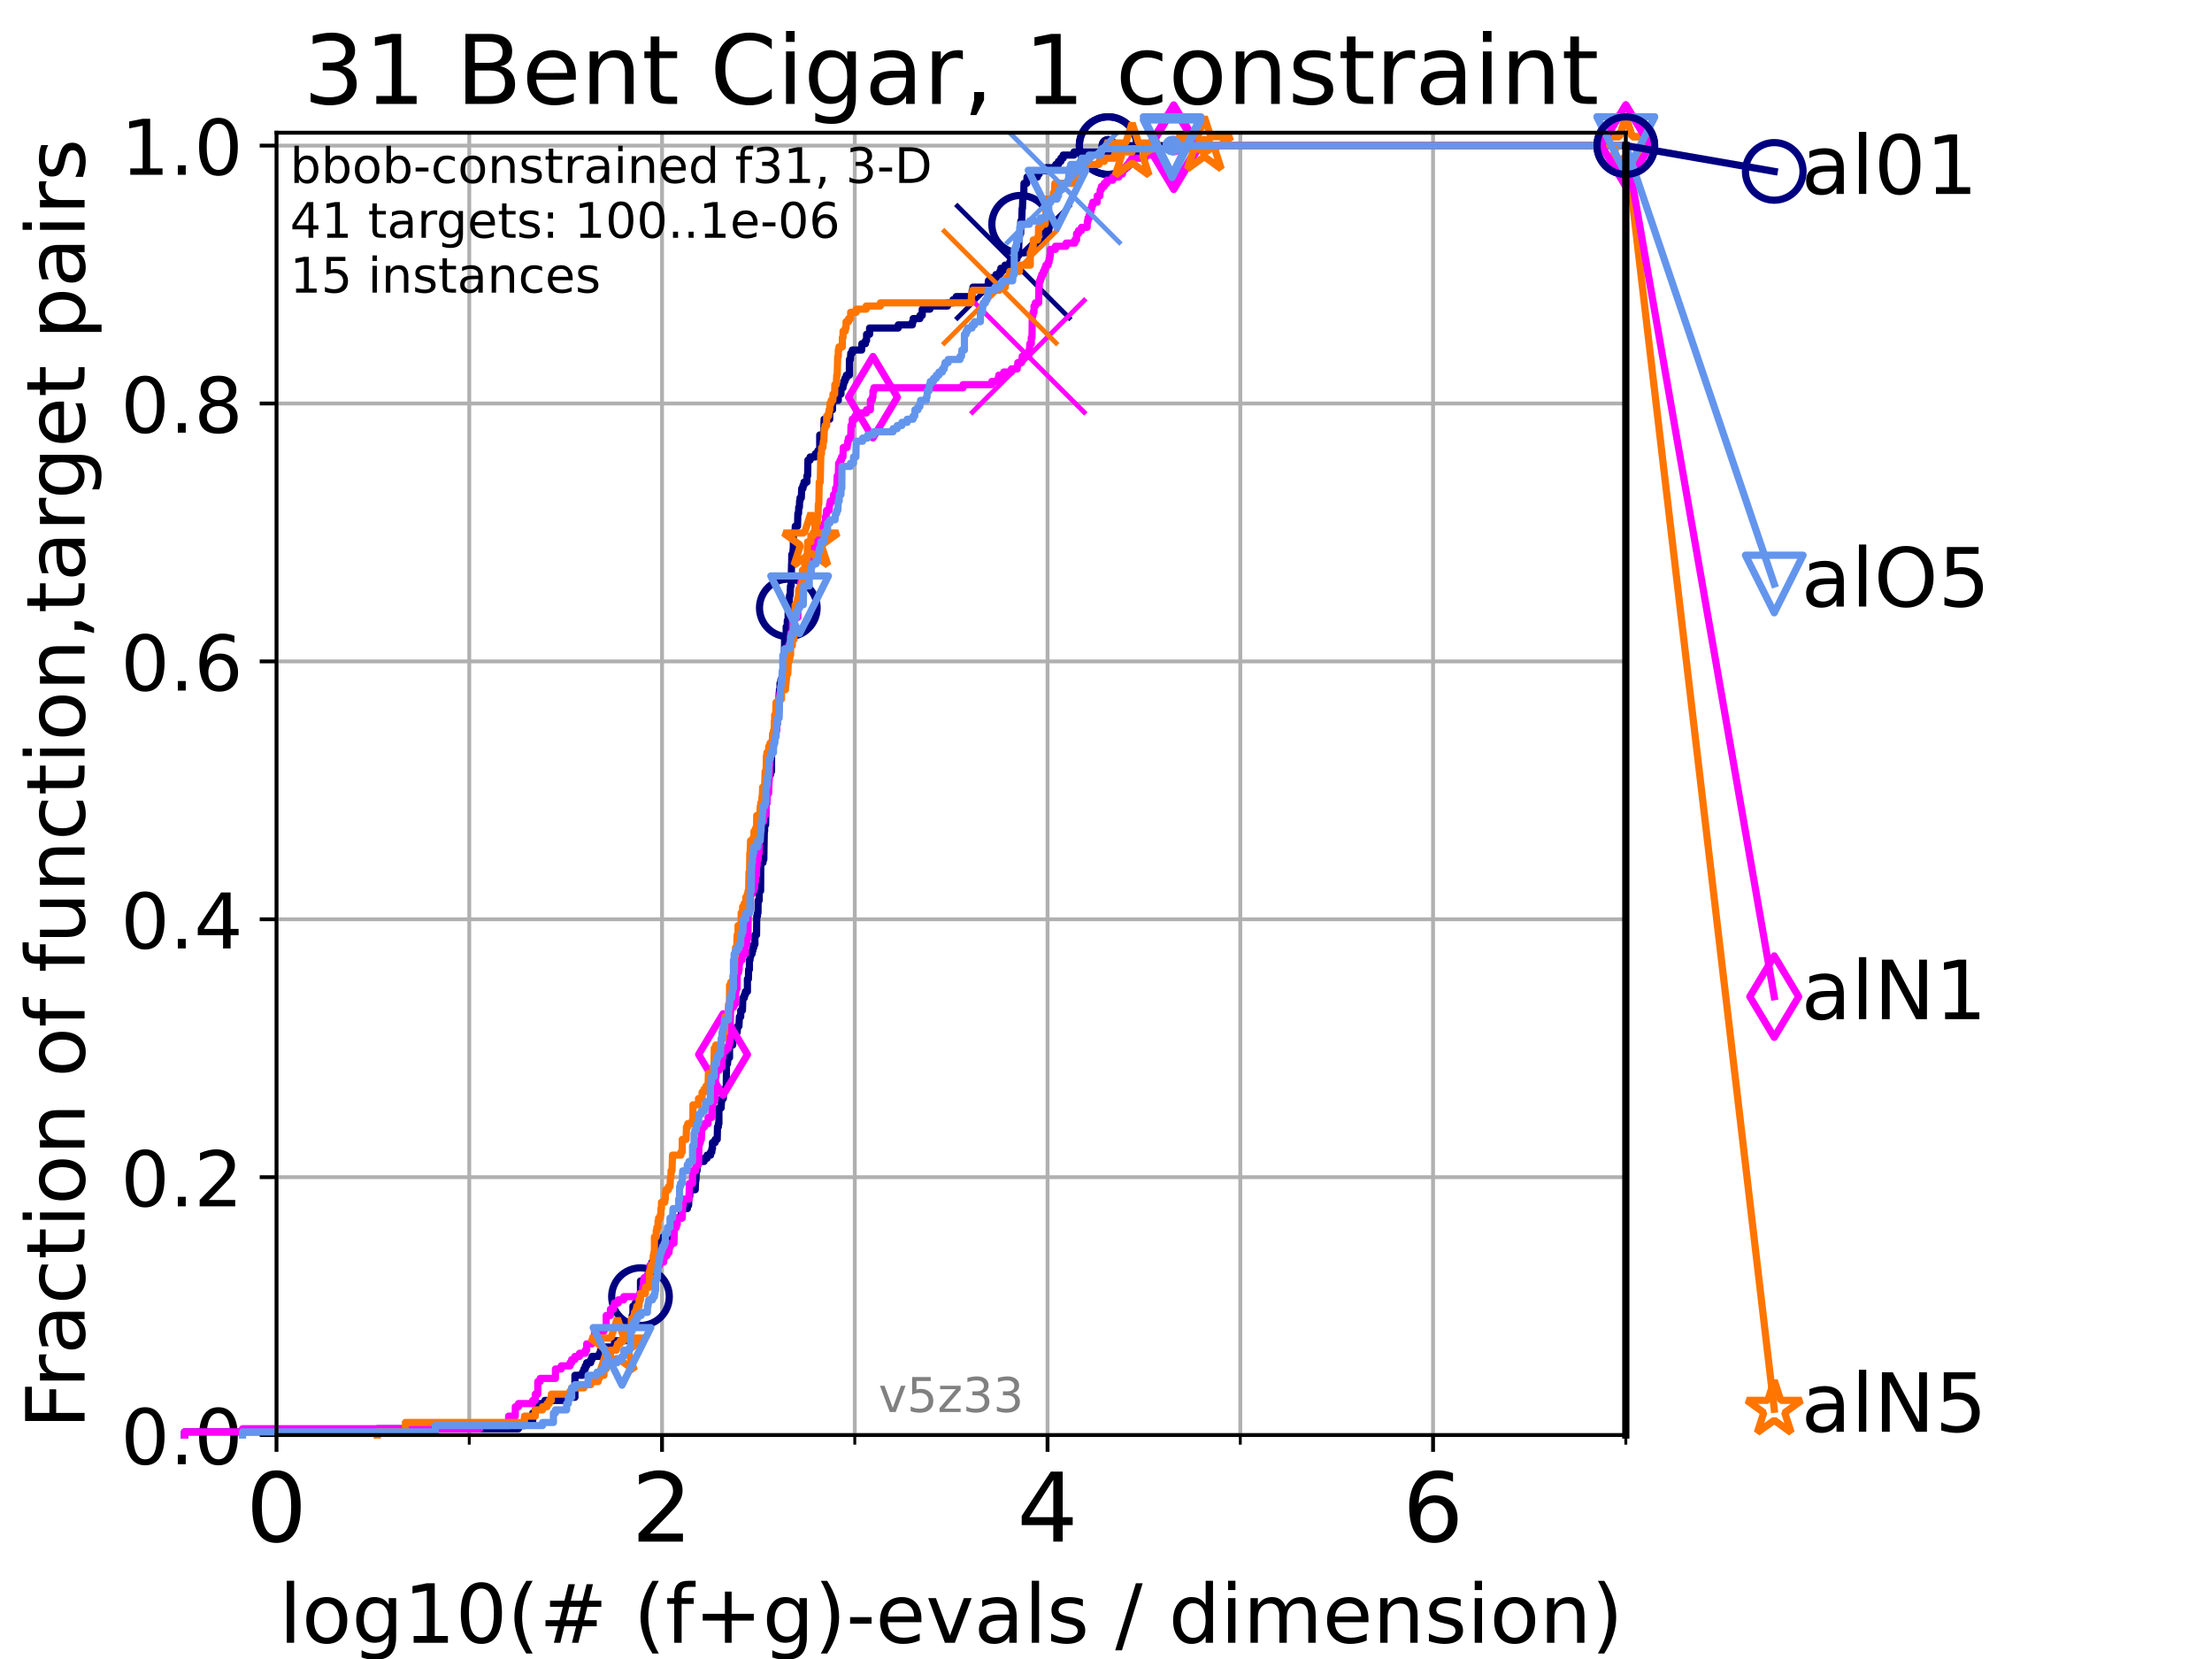<?xml version="1.0" encoding="utf-8" standalone="no"?>
<!DOCTYPE svg PUBLIC "-//W3C//DTD SVG 1.1//EN"
  "http://www.w3.org/Graphics/SVG/1.1/DTD/svg11.dtd">
<!-- Created with matplotlib (https://matplotlib.org/) -->
<svg height="345.6pt" version="1.1" viewBox="0 0 460.8 345.6" width="460.8pt" xmlns="http://www.w3.org/2000/svg" xmlns:xlink="http://www.w3.org/1999/xlink">
 <defs>
  <style type="text/css">*{stroke-linecap:butt;stroke-linejoin:round;}</style>
 </defs>
 <g id="figure_1">
  <g id="patch_1">
   <path d="M 0 345.6 
L 460.8 345.6 
L 460.8 0 
L 0 0 
z
" style="fill:#ffffff;"/>
  </g>
  <g id="axes_1">
   <g id="patch_2">
    <path d="M 57.6 298.944 
L 338.688 298.944 
L 338.688 27.648 
L 57.6 27.648 
z
" style="fill:#ffffff;"/>
   </g>
   <g id="matplotlib.axis_1">
    <g id="xtick_1">
     <g id="line2d_1">
      <path clip-path="url(#pc8e95c6f32)" d="M 57.6 298.944 
L 57.6 27.648 
" style="fill:none;stroke:#b0b0b0;stroke-linecap:square;stroke-width:0.8;"/>
     </g>
     <g id="line2d_2">
      <defs>
       <path d="M 0 0 
L 0 3.5 
" id="mb7ceb7f4f6" style="stroke:#000000;stroke-width:0.8;"/>
      </defs>
      <g>
       <use style="stroke:#000000;stroke-width:0.8;" x="57.6" xlink:href="#mb7ceb7f4f6" y="298.944"/>
      </g>
     </g>
     <g id="text_1">
      <!-- 0 -->
      <g transform="translate(51.237 321.141)scale(0.2 -0.2)">
       <defs>
        <path d="M 31.781 66.406 
Q 24.172 66.406 20.328 58.906 
Q 16.5 51.422 16.5 36.375 
Q 16.5 21.391 20.328 13.891 
Q 24.172 6.391 31.781 6.391 
Q 39.453 6.391 43.281 13.891 
Q 47.125 21.391 47.125 36.375 
Q 47.125 51.422 43.281 58.906 
Q 39.453 66.406 31.781 66.406 
z
M 31.781 74.219 
Q 44.047 74.219 50.516 64.516 
Q 56.984 54.828 56.984 36.375 
Q 56.984 17.969 50.516 8.266 
Q 44.047 -1.422 31.781 -1.422 
Q 19.531 -1.422 13.062 8.266 
Q 6.594 17.969 6.594 36.375 
Q 6.594 54.828 13.062 64.516 
Q 19.531 74.219 31.781 74.219 
z
" id="DejaVuSans-48"/>
       </defs>
       <use xlink:href="#DejaVuSans-48"/>
      </g>
     </g>
    </g>
    <g id="xtick_2">
     <g id="line2d_3">
      <path clip-path="url(#pc8e95c6f32)" d="M 137.911 298.944 
L 137.911 27.648 
" style="fill:none;stroke:#b0b0b0;stroke-linecap:square;stroke-width:0.8;"/>
     </g>
     <g id="line2d_4">
      <g>
       <use style="stroke:#000000;stroke-width:0.8;" x="137.911" xlink:href="#mb7ceb7f4f6" y="298.944"/>
      </g>
     </g>
     <g id="text_2">
      <!-- 2 -->
      <g transform="translate(131.548 321.141)scale(0.2 -0.2)">
       <defs>
        <path d="M 19.188 8.297 
L 53.609 8.297 
L 53.609 0 
L 7.328 0 
L 7.328 8.297 
Q 12.938 14.109 22.625 23.891 
Q 32.328 33.688 34.812 36.531 
Q 39.547 41.844 41.422 45.531 
Q 43.312 49.219 43.312 52.781 
Q 43.312 58.594 39.234 62.25 
Q 35.156 65.922 28.609 65.922 
Q 23.969 65.922 18.812 64.312 
Q 13.672 62.703 7.812 59.422 
L 7.812 69.391 
Q 13.766 71.781 18.938 73 
Q 24.125 74.219 28.422 74.219 
Q 39.75 74.219 46.484 68.547 
Q 53.219 62.891 53.219 53.422 
Q 53.219 48.922 51.531 44.891 
Q 49.859 40.875 45.406 35.406 
Q 44.188 33.984 37.641 27.219 
Q 31.109 20.453 19.188 8.297 
z
" id="DejaVuSans-50"/>
       </defs>
       <use xlink:href="#DejaVuSans-50"/>
      </g>
     </g>
    </g>
    <g id="xtick_3">
     <g id="line2d_5">
      <path clip-path="url(#pc8e95c6f32)" d="M 218.222 298.944 
L 218.222 27.648 
" style="fill:none;stroke:#b0b0b0;stroke-linecap:square;stroke-width:0.8;"/>
     </g>
     <g id="line2d_6">
      <g>
       <use style="stroke:#000000;stroke-width:0.8;" x="218.222" xlink:href="#mb7ceb7f4f6" y="298.944"/>
      </g>
     </g>
     <g id="text_3">
      <!-- 4 -->
      <g transform="translate(211.859 321.141)scale(0.2 -0.2)">
       <defs>
        <path d="M 37.797 64.312 
L 12.891 25.391 
L 37.797 25.391 
z
M 35.203 72.906 
L 47.609 72.906 
L 47.609 25.391 
L 58.016 25.391 
L 58.016 17.188 
L 47.609 17.188 
L 47.609 0 
L 37.797 0 
L 37.797 17.188 
L 4.891 17.188 
L 4.891 26.703 
z
" id="DejaVuSans-52"/>
       </defs>
       <use xlink:href="#DejaVuSans-52"/>
      </g>
     </g>
    </g>
    <g id="xtick_4">
     <g id="line2d_7">
      <path clip-path="url(#pc8e95c6f32)" d="M 298.533 298.944 
L 298.533 27.648 
" style="fill:none;stroke:#b0b0b0;stroke-linecap:square;stroke-width:0.8;"/>
     </g>
     <g id="line2d_8">
      <g>
       <use style="stroke:#000000;stroke-width:0.8;" x="298.533" xlink:href="#mb7ceb7f4f6" y="298.944"/>
      </g>
     </g>
     <g id="text_4">
      <!-- 6 -->
      <g transform="translate(292.17 321.141)scale(0.2 -0.2)">
       <defs>
        <path d="M 33.016 40.375 
Q 26.375 40.375 22.484 35.828 
Q 18.609 31.297 18.609 23.391 
Q 18.609 15.531 22.484 10.953 
Q 26.375 6.391 33.016 6.391 
Q 39.656 6.391 43.531 10.953 
Q 47.406 15.531 47.406 23.391 
Q 47.406 31.297 43.531 35.828 
Q 39.656 40.375 33.016 40.375 
z
M 52.594 71.297 
L 52.594 62.312 
Q 48.875 64.062 45.094 64.984 
Q 41.312 65.922 37.594 65.922 
Q 27.828 65.922 22.672 59.328 
Q 17.531 52.734 16.797 39.406 
Q 19.672 43.656 24.016 45.922 
Q 28.375 48.188 33.594 48.188 
Q 44.578 48.188 50.953 41.516 
Q 57.328 34.859 57.328 23.391 
Q 57.328 12.156 50.688 5.359 
Q 44.047 -1.422 33.016 -1.422 
Q 20.359 -1.422 13.672 8.266 
Q 6.984 17.969 6.984 36.375 
Q 6.984 53.656 15.188 63.938 
Q 23.391 74.219 37.203 74.219 
Q 40.922 74.219 44.703 73.484 
Q 48.484 72.75 52.594 71.297 
z
" id="DejaVuSans-54"/>
       </defs>
       <use xlink:href="#DejaVuSans-54"/>
      </g>
     </g>
    </g>
    <g id="xtick_5">
     <g id="line2d_9">
      <path clip-path="url(#pc8e95c6f32)" d="M 97.755 298.944 
L 97.755 27.648 
" style="fill:none;stroke:#b0b0b0;stroke-linecap:square;stroke-width:0.8;"/>
     </g>
     <g id="line2d_10">
      <defs>
       <path d="M 0 0 
L 0 2 
" id="md09e253754" style="stroke:#000000;stroke-width:0.6;"/>
      </defs>
      <g>
       <use style="stroke:#000000;stroke-width:0.6;" x="97.755" xlink:href="#md09e253754" y="298.944"/>
      </g>
     </g>
    </g>
    <g id="xtick_6">
     <g id="line2d_11">
      <path clip-path="url(#pc8e95c6f32)" d="M 178.066 298.944 
L 178.066 27.648 
" style="fill:none;stroke:#b0b0b0;stroke-linecap:square;stroke-width:0.8;"/>
     </g>
     <g id="line2d_12">
      <g>
       <use style="stroke:#000000;stroke-width:0.6;" x="178.066" xlink:href="#md09e253754" y="298.944"/>
      </g>
     </g>
    </g>
    <g id="xtick_7">
     <g id="line2d_13">
      <path clip-path="url(#pc8e95c6f32)" d="M 258.377 298.944 
L 258.377 27.648 
" style="fill:none;stroke:#b0b0b0;stroke-linecap:square;stroke-width:0.8;"/>
     </g>
     <g id="line2d_14">
      <g>
       <use style="stroke:#000000;stroke-width:0.6;" x="258.377" xlink:href="#md09e253754" y="298.944"/>
      </g>
     </g>
    </g>
    <g id="xtick_8">
     <g id="line2d_15">
      <path clip-path="url(#pc8e95c6f32)" d="M 338.688 298.944 
L 338.688 27.648 
" style="fill:none;stroke:#b0b0b0;stroke-linecap:square;stroke-width:0.8;"/>
     </g>
     <g id="line2d_16">
      <g>
       <use style="stroke:#000000;stroke-width:0.6;" x="338.688" xlink:href="#md09e253754" y="298.944"/>
      </g>
     </g>
    </g>
    <g id="text_5">
     <!-- log10(# (f+g)-evals / dimension) -->
     <g transform="translate(58.145 342.218)scale(0.17 -0.17)">
      <defs>
       <path d="M 9.422 75.984 
L 18.406 75.984 
L 18.406 0 
L 9.422 0 
z
" id="DejaVuSans-108"/>
       <path d="M 30.609 48.391 
Q 23.391 48.391 19.188 42.75 
Q 14.984 37.109 14.984 27.297 
Q 14.984 17.484 19.156 11.844 
Q 23.344 6.203 30.609 6.203 
Q 37.797 6.203 41.984 11.859 
Q 46.188 17.531 46.188 27.297 
Q 46.188 37.016 41.984 42.703 
Q 37.797 48.391 30.609 48.391 
z
M 30.609 56 
Q 42.328 56 49.016 48.375 
Q 55.719 40.766 55.719 27.297 
Q 55.719 13.875 49.016 6.219 
Q 42.328 -1.422 30.609 -1.422 
Q 18.844 -1.422 12.172 6.219 
Q 5.516 13.875 5.516 27.297 
Q 5.516 40.766 12.172 48.375 
Q 18.844 56 30.609 56 
z
" id="DejaVuSans-111"/>
       <path d="M 45.406 27.984 
Q 45.406 37.75 41.375 43.109 
Q 37.359 48.484 30.078 48.484 
Q 22.859 48.484 18.828 43.109 
Q 14.797 37.75 14.797 27.984 
Q 14.797 18.266 18.828 12.891 
Q 22.859 7.516 30.078 7.516 
Q 37.359 7.516 41.375 12.891 
Q 45.406 18.266 45.406 27.984 
z
M 54.391 6.781 
Q 54.391 -7.172 48.188 -13.984 
Q 42 -20.797 29.203 -20.797 
Q 24.469 -20.797 20.266 -20.094 
Q 16.062 -19.391 12.109 -17.922 
L 12.109 -9.188 
Q 16.062 -11.328 19.922 -12.344 
Q 23.781 -13.375 27.781 -13.375 
Q 36.625 -13.375 41.016 -8.766 
Q 45.406 -4.156 45.406 5.172 
L 45.406 9.625 
Q 42.625 4.781 38.281 2.391 
Q 33.938 0 27.875 0 
Q 17.828 0 11.672 7.656 
Q 5.516 15.328 5.516 27.984 
Q 5.516 40.672 11.672 48.328 
Q 17.828 56 27.875 56 
Q 33.938 56 38.281 53.609 
Q 42.625 51.219 45.406 46.391 
L 45.406 54.688 
L 54.391 54.688 
z
" id="DejaVuSans-103"/>
       <path d="M 12.406 8.297 
L 28.516 8.297 
L 28.516 63.922 
L 10.984 60.406 
L 10.984 69.391 
L 28.422 72.906 
L 38.281 72.906 
L 38.281 8.297 
L 54.391 8.297 
L 54.391 0 
L 12.406 0 
z
" id="DejaVuSans-49"/>
       <path d="M 31 75.875 
Q 24.469 64.656 21.281 53.656 
Q 18.109 42.672 18.109 31.391 
Q 18.109 20.125 21.312 9.062 
Q 24.516 -2 31 -13.188 
L 23.188 -13.188 
Q 15.875 -1.703 12.234 9.375 
Q 8.594 20.453 8.594 31.391 
Q 8.594 42.281 12.203 53.312 
Q 15.828 64.359 23.188 75.875 
z
" id="DejaVuSans-40"/>
       <path d="M 51.125 44 
L 36.922 44 
L 32.812 27.688 
L 47.125 27.688 
z
M 43.797 71.781 
L 38.719 51.516 
L 52.984 51.516 
L 58.109 71.781 
L 65.922 71.781 
L 60.891 51.516 
L 76.125 51.516 
L 76.125 44 
L 58.984 44 
L 54.984 27.688 
L 70.516 27.688 
L 70.516 20.219 
L 53.078 20.219 
L 48 0 
L 40.188 0 
L 45.219 20.219 
L 30.906 20.219 
L 25.875 0 
L 18.016 0 
L 23.094 20.219 
L 7.719 20.219 
L 7.719 27.688 
L 24.906 27.688 
L 29 44 
L 13.281 44 
L 13.281 51.516 
L 30.906 51.516 
L 35.891 71.781 
z
" id="DejaVuSans-35"/>
       <path id="DejaVuSans-32"/>
       <path d="M 37.109 75.984 
L 37.109 68.5 
L 28.516 68.5 
Q 23.688 68.5 21.797 66.547 
Q 19.922 64.594 19.922 59.516 
L 19.922 54.688 
L 34.719 54.688 
L 34.719 47.703 
L 19.922 47.703 
L 19.922 0 
L 10.891 0 
L 10.891 47.703 
L 2.297 47.703 
L 2.297 54.688 
L 10.891 54.688 
L 10.891 58.5 
Q 10.891 67.625 15.141 71.797 
Q 19.391 75.984 28.609 75.984 
z
" id="DejaVuSans-102"/>
       <path d="M 46 62.703 
L 46 35.5 
L 73.188 35.5 
L 73.188 27.203 
L 46 27.203 
L 46 0 
L 37.797 0 
L 37.797 27.203 
L 10.594 27.203 
L 10.594 35.5 
L 37.797 35.5 
L 37.797 62.703 
z
" id="DejaVuSans-43"/>
       <path d="M 8.016 75.875 
L 15.828 75.875 
Q 23.141 64.359 26.781 53.312 
Q 30.422 42.281 30.422 31.391 
Q 30.422 20.453 26.781 9.375 
Q 23.141 -1.703 15.828 -13.188 
L 8.016 -13.188 
Q 14.5 -2 17.703 9.062 
Q 20.906 20.125 20.906 31.391 
Q 20.906 42.672 17.703 53.656 
Q 14.5 64.656 8.016 75.875 
z
" id="DejaVuSans-41"/>
       <path d="M 4.891 31.391 
L 31.203 31.391 
L 31.203 23.391 
L 4.891 23.391 
z
" id="DejaVuSans-45"/>
       <path d="M 56.203 29.594 
L 56.203 25.203 
L 14.891 25.203 
Q 15.484 15.922 20.484 11.062 
Q 25.484 6.203 34.422 6.203 
Q 39.594 6.203 44.453 7.469 
Q 49.312 8.734 54.109 11.281 
L 54.109 2.781 
Q 49.266 0.734 44.188 -0.344 
Q 39.109 -1.422 33.891 -1.422 
Q 20.797 -1.422 13.156 6.188 
Q 5.516 13.812 5.516 26.812 
Q 5.516 40.234 12.766 48.109 
Q 20.016 56 32.328 56 
Q 43.359 56 49.781 48.891 
Q 56.203 41.797 56.203 29.594 
z
M 47.219 32.234 
Q 47.125 39.594 43.094 43.984 
Q 39.062 48.391 32.422 48.391 
Q 24.906 48.391 20.391 44.141 
Q 15.875 39.891 15.188 32.172 
z
" id="DejaVuSans-101"/>
       <path d="M 2.984 54.688 
L 12.5 54.688 
L 29.594 8.797 
L 46.688 54.688 
L 56.203 54.688 
L 35.688 0 
L 23.484 0 
z
" id="DejaVuSans-118"/>
       <path d="M 34.281 27.484 
Q 23.391 27.484 19.188 25 
Q 14.984 22.516 14.984 16.5 
Q 14.984 11.719 18.141 8.906 
Q 21.297 6.109 26.703 6.109 
Q 34.188 6.109 38.703 11.406 
Q 43.219 16.703 43.219 25.484 
L 43.219 27.484 
z
M 52.203 31.203 
L 52.203 0 
L 43.219 0 
L 43.219 8.297 
Q 40.141 3.328 35.547 0.953 
Q 30.953 -1.422 24.312 -1.422 
Q 15.922 -1.422 10.953 3.297 
Q 6 8.016 6 15.922 
Q 6 25.141 12.172 29.828 
Q 18.359 34.516 30.609 34.516 
L 43.219 34.516 
L 43.219 35.406 
Q 43.219 41.609 39.141 45 
Q 35.062 48.391 27.688 48.391 
Q 23 48.391 18.547 47.266 
Q 14.109 46.141 10.016 43.891 
L 10.016 52.203 
Q 14.938 54.109 19.578 55.047 
Q 24.219 56 28.609 56 
Q 40.484 56 46.344 49.844 
Q 52.203 43.703 52.203 31.203 
z
" id="DejaVuSans-97"/>
       <path d="M 44.281 53.078 
L 44.281 44.578 
Q 40.484 46.531 36.375 47.5 
Q 32.281 48.484 27.875 48.484 
Q 21.188 48.484 17.844 46.438 
Q 14.5 44.391 14.5 40.281 
Q 14.5 37.156 16.891 35.375 
Q 19.281 33.594 26.516 31.984 
L 29.594 31.297 
Q 39.156 29.25 43.188 25.516 
Q 47.219 21.781 47.219 15.094 
Q 47.219 7.469 41.188 3.016 
Q 35.156 -1.422 24.609 -1.422 
Q 20.219 -1.422 15.453 -0.562 
Q 10.688 0.297 5.422 2 
L 5.422 11.281 
Q 10.406 8.688 15.234 7.391 
Q 20.062 6.109 24.812 6.109 
Q 31.156 6.109 34.562 8.281 
Q 37.984 10.453 37.984 14.406 
Q 37.984 18.062 35.516 20.016 
Q 33.062 21.969 24.703 23.781 
L 21.578 24.516 
Q 13.234 26.266 9.516 29.906 
Q 5.812 33.547 5.812 39.891 
Q 5.812 47.609 11.281 51.797 
Q 16.75 56 26.812 56 
Q 31.781 56 36.172 55.266 
Q 40.578 54.547 44.281 53.078 
z
" id="DejaVuSans-115"/>
       <path d="M 25.391 72.906 
L 33.688 72.906 
L 8.297 -9.281 
L 0 -9.281 
z
" id="DejaVuSans-47"/>
       <path d="M 45.406 46.391 
L 45.406 75.984 
L 54.391 75.984 
L 54.391 0 
L 45.406 0 
L 45.406 8.203 
Q 42.578 3.328 38.25 0.953 
Q 33.938 -1.422 27.875 -1.422 
Q 17.969 -1.422 11.734 6.484 
Q 5.516 14.406 5.516 27.297 
Q 5.516 40.188 11.734 48.094 
Q 17.969 56 27.875 56 
Q 33.938 56 38.25 53.625 
Q 42.578 51.266 45.406 46.391 
z
M 14.797 27.297 
Q 14.797 17.391 18.875 11.75 
Q 22.953 6.109 30.078 6.109 
Q 37.203 6.109 41.297 11.75 
Q 45.406 17.391 45.406 27.297 
Q 45.406 37.203 41.297 42.844 
Q 37.203 48.484 30.078 48.484 
Q 22.953 48.484 18.875 42.844 
Q 14.797 37.203 14.797 27.297 
z
" id="DejaVuSans-100"/>
       <path d="M 9.422 54.688 
L 18.406 54.688 
L 18.406 0 
L 9.422 0 
z
M 9.422 75.984 
L 18.406 75.984 
L 18.406 64.594 
L 9.422 64.594 
z
" id="DejaVuSans-105"/>
       <path d="M 52 44.188 
Q 55.375 50.25 60.062 53.125 
Q 64.75 56 71.094 56 
Q 79.641 56 84.281 50.016 
Q 88.922 44.047 88.922 33.016 
L 88.922 0 
L 79.891 0 
L 79.891 32.719 
Q 79.891 40.578 77.094 44.375 
Q 74.312 48.188 68.609 48.188 
Q 61.625 48.188 57.562 43.547 
Q 53.516 38.922 53.516 30.906 
L 53.516 0 
L 44.484 0 
L 44.484 32.719 
Q 44.484 40.625 41.703 44.406 
Q 38.922 48.188 33.109 48.188 
Q 26.219 48.188 22.156 43.531 
Q 18.109 38.875 18.109 30.906 
L 18.109 0 
L 9.078 0 
L 9.078 54.688 
L 18.109 54.688 
L 18.109 46.188 
Q 21.188 51.219 25.484 53.609 
Q 29.781 56 35.688 56 
Q 41.656 56 45.828 52.969 
Q 50 49.953 52 44.188 
z
" id="DejaVuSans-109"/>
       <path d="M 54.891 33.016 
L 54.891 0 
L 45.906 0 
L 45.906 32.719 
Q 45.906 40.484 42.875 44.328 
Q 39.844 48.188 33.797 48.188 
Q 26.516 48.188 22.312 43.547 
Q 18.109 38.922 18.109 30.906 
L 18.109 0 
L 9.078 0 
L 9.078 54.688 
L 18.109 54.688 
L 18.109 46.188 
Q 21.344 51.125 25.703 53.562 
Q 30.078 56 35.797 56 
Q 45.219 56 50.047 50.172 
Q 54.891 44.344 54.891 33.016 
z
" id="DejaVuSans-110"/>
      </defs>
      <use xlink:href="#DejaVuSans-108"/>
      <use x="27.783" xlink:href="#DejaVuSans-111"/>
      <use x="88.965" xlink:href="#DejaVuSans-103"/>
      <use x="152.441" xlink:href="#DejaVuSans-49"/>
      <use x="216.064" xlink:href="#DejaVuSans-48"/>
      <use x="279.688" xlink:href="#DejaVuSans-40"/>
      <use x="318.701" xlink:href="#DejaVuSans-35"/>
      <use x="402.49" xlink:href="#DejaVuSans-32"/>
      <use x="434.277" xlink:href="#DejaVuSans-40"/>
      <use x="473.291" xlink:href="#DejaVuSans-102"/>
      <use x="508.496" xlink:href="#DejaVuSans-43"/>
      <use x="592.285" xlink:href="#DejaVuSans-103"/>
      <use x="655.762" xlink:href="#DejaVuSans-41"/>
      <use x="694.775" xlink:href="#DejaVuSans-45"/>
      <use x="730.859" xlink:href="#DejaVuSans-101"/>
      <use x="792.383" xlink:href="#DejaVuSans-118"/>
      <use x="851.562" xlink:href="#DejaVuSans-97"/>
      <use x="912.842" xlink:href="#DejaVuSans-108"/>
      <use x="940.625" xlink:href="#DejaVuSans-115"/>
      <use x="992.725" xlink:href="#DejaVuSans-32"/>
      <use x="1024.512" xlink:href="#DejaVuSans-47"/>
      <use x="1058.203" xlink:href="#DejaVuSans-32"/>
      <use x="1089.99" xlink:href="#DejaVuSans-100"/>
      <use x="1153.467" xlink:href="#DejaVuSans-105"/>
      <use x="1181.25" xlink:href="#DejaVuSans-109"/>
      <use x="1278.662" xlink:href="#DejaVuSans-101"/>
      <use x="1340.186" xlink:href="#DejaVuSans-110"/>
      <use x="1403.564" xlink:href="#DejaVuSans-115"/>
      <use x="1455.664" xlink:href="#DejaVuSans-105"/>
      <use x="1483.447" xlink:href="#DejaVuSans-111"/>
      <use x="1544.629" xlink:href="#DejaVuSans-110"/>
      <use x="1608.008" xlink:href="#DejaVuSans-41"/>
     </g>
    </g>
   </g>
   <g id="matplotlib.axis_2">
    <g id="ytick_1">
     <g id="line2d_17">
      <path clip-path="url(#pc8e95c6f32)" d="M 57.6 298.944 
L 338.688 298.944 
" style="fill:none;stroke:#b0b0b0;stroke-linecap:square;stroke-width:0.8;"/>
     </g>
     <g id="line2d_18">
      <defs>
       <path d="M 0 0 
L -3.5 0 
" id="mfd1679280f" style="stroke:#000000;stroke-width:0.8;"/>
      </defs>
      <g>
       <use style="stroke:#000000;stroke-width:0.8;" x="57.6" xlink:href="#mfd1679280f" y="298.944"/>
      </g>
     </g>
     <g id="text_6">
      <!-- 0.0 -->
      <g transform="translate(25.155 305.023)scale(0.16 -0.16)">
       <defs>
        <path d="M 10.688 12.406 
L 21 12.406 
L 21 0 
L 10.688 0 
z
" id="DejaVuSans-46"/>
       </defs>
       <use xlink:href="#DejaVuSans-48"/>
       <use x="63.623" xlink:href="#DejaVuSans-46"/>
       <use x="95.41" xlink:href="#DejaVuSans-48"/>
      </g>
     </g>
    </g>
    <g id="ytick_2">
     <g id="line2d_19">
      <path clip-path="url(#pc8e95c6f32)" d="M 57.6 245.222 
L 338.688 245.222 
" style="fill:none;stroke:#b0b0b0;stroke-linecap:square;stroke-width:0.8;"/>
     </g>
     <g id="line2d_20">
      <g>
       <use style="stroke:#000000;stroke-width:0.8;" x="57.6" xlink:href="#mfd1679280f" y="245.222"/>
      </g>
     </g>
     <g id="text_7">
      <!-- 0.2 -->
      <g transform="translate(25.155 251.301)scale(0.16 -0.16)">
       <use xlink:href="#DejaVuSans-48"/>
       <use x="63.623" xlink:href="#DejaVuSans-46"/>
       <use x="95.41" xlink:href="#DejaVuSans-50"/>
      </g>
     </g>
    </g>
    <g id="ytick_3">
     <g id="line2d_21">
      <path clip-path="url(#pc8e95c6f32)" d="M 57.6 191.5 
L 338.688 191.5 
" style="fill:none;stroke:#b0b0b0;stroke-linecap:square;stroke-width:0.8;"/>
     </g>
     <g id="line2d_22">
      <g>
       <use style="stroke:#000000;stroke-width:0.8;" x="57.6" xlink:href="#mfd1679280f" y="191.5"/>
      </g>
     </g>
     <g id="text_8">
      <!-- 0.4 -->
      <g transform="translate(25.155 197.579)scale(0.16 -0.16)">
       <use xlink:href="#DejaVuSans-48"/>
       <use x="63.623" xlink:href="#DejaVuSans-46"/>
       <use x="95.41" xlink:href="#DejaVuSans-52"/>
      </g>
     </g>
    </g>
    <g id="ytick_4">
     <g id="line2d_23">
      <path clip-path="url(#pc8e95c6f32)" d="M 57.6 137.778 
L 338.688 137.778 
" style="fill:none;stroke:#b0b0b0;stroke-linecap:square;stroke-width:0.8;"/>
     </g>
     <g id="line2d_24">
      <g>
       <use style="stroke:#000000;stroke-width:0.8;" x="57.6" xlink:href="#mfd1679280f" y="137.778"/>
      </g>
     </g>
     <g id="text_9">
      <!-- 0.6 -->
      <g transform="translate(25.155 143.857)scale(0.16 -0.16)">
       <use xlink:href="#DejaVuSans-48"/>
       <use x="63.623" xlink:href="#DejaVuSans-46"/>
       <use x="95.41" xlink:href="#DejaVuSans-54"/>
      </g>
     </g>
    </g>
    <g id="ytick_5">
     <g id="line2d_25">
      <path clip-path="url(#pc8e95c6f32)" d="M 57.6 84.056 
L 338.688 84.056 
" style="fill:none;stroke:#b0b0b0;stroke-linecap:square;stroke-width:0.8;"/>
     </g>
     <g id="line2d_26">
      <g>
       <use style="stroke:#000000;stroke-width:0.8;" x="57.6" xlink:href="#mfd1679280f" y="84.056"/>
      </g>
     </g>
     <g id="text_10">
      <!-- 0.8 -->
      <g transform="translate(25.155 90.135)scale(0.16 -0.16)">
       <defs>
        <path d="M 31.781 34.625 
Q 24.75 34.625 20.719 30.859 
Q 16.703 27.094 16.703 20.516 
Q 16.703 13.922 20.719 10.156 
Q 24.75 6.391 31.781 6.391 
Q 38.812 6.391 42.859 10.172 
Q 46.922 13.969 46.922 20.516 
Q 46.922 27.094 42.891 30.859 
Q 38.875 34.625 31.781 34.625 
z
M 21.922 38.812 
Q 15.578 40.375 12.031 44.719 
Q 8.5 49.078 8.5 55.328 
Q 8.5 64.062 14.719 69.141 
Q 20.953 74.219 31.781 74.219 
Q 42.672 74.219 48.875 69.141 
Q 55.078 64.062 55.078 55.328 
Q 55.078 49.078 51.531 44.719 
Q 48 40.375 41.703 38.812 
Q 48.828 37.156 52.797 32.312 
Q 56.781 27.484 56.781 20.516 
Q 56.781 9.906 50.312 4.234 
Q 43.844 -1.422 31.781 -1.422 
Q 19.734 -1.422 13.25 4.234 
Q 6.781 9.906 6.781 20.516 
Q 6.781 27.484 10.781 32.312 
Q 14.797 37.156 21.922 38.812 
z
M 18.312 54.391 
Q 18.312 48.734 21.844 45.562 
Q 25.391 42.391 31.781 42.391 
Q 38.141 42.391 41.719 45.562 
Q 45.312 48.734 45.312 54.391 
Q 45.312 60.062 41.719 63.234 
Q 38.141 66.406 31.781 66.406 
Q 25.391 66.406 21.844 63.234 
Q 18.312 60.062 18.312 54.391 
z
" id="DejaVuSans-56"/>
       </defs>
       <use xlink:href="#DejaVuSans-48"/>
       <use x="63.623" xlink:href="#DejaVuSans-46"/>
       <use x="95.41" xlink:href="#DejaVuSans-56"/>
      </g>
     </g>
    </g>
    <g id="ytick_6">
     <g id="line2d_27">
      <path clip-path="url(#pc8e95c6f32)" d="M 57.6 30.334 
L 338.688 30.334 
" style="fill:none;stroke:#b0b0b0;stroke-linecap:square;stroke-width:0.8;"/>
     </g>
     <g id="line2d_28">
      <g>
       <use style="stroke:#000000;stroke-width:0.8;" x="57.6" xlink:href="#mfd1679280f" y="30.334"/>
      </g>
     </g>
     <g id="text_11">
      <!-- 1.0 -->
      <g transform="translate(25.155 36.413)scale(0.16 -0.16)">
       <use xlink:href="#DejaVuSans-49"/>
       <use x="63.623" xlink:href="#DejaVuSans-46"/>
       <use x="95.41" xlink:href="#DejaVuSans-48"/>
      </g>
     </g>
    </g>
    <g id="text_12">
     <!-- Fraction of function,target pairs -->
     <g transform="translate(17.62 297.681)rotate(-90)scale(0.17 -0.17)">
      <defs>
       <path d="M 9.812 72.906 
L 51.703 72.906 
L 51.703 64.594 
L 19.672 64.594 
L 19.672 43.109 
L 48.578 43.109 
L 48.578 34.812 
L 19.672 34.812 
L 19.672 0 
L 9.812 0 
z
" id="DejaVuSans-70"/>
       <path d="M 41.109 46.297 
Q 39.594 47.172 37.812 47.578 
Q 36.031 48 33.891 48 
Q 26.266 48 22.188 43.047 
Q 18.109 38.094 18.109 28.812 
L 18.109 0 
L 9.078 0 
L 9.078 54.688 
L 18.109 54.688 
L 18.109 46.188 
Q 20.953 51.172 25.484 53.578 
Q 30.031 56 36.531 56 
Q 37.453 56 38.578 55.875 
Q 39.703 55.766 41.062 55.516 
z
" id="DejaVuSans-114"/>
       <path d="M 48.781 52.594 
L 48.781 44.188 
Q 44.969 46.297 41.141 47.344 
Q 37.312 48.391 33.406 48.391 
Q 24.656 48.391 19.812 42.844 
Q 14.984 37.312 14.984 27.297 
Q 14.984 17.281 19.812 11.734 
Q 24.656 6.203 33.406 6.203 
Q 37.312 6.203 41.141 7.25 
Q 44.969 8.297 48.781 10.406 
L 48.781 2.094 
Q 45.016 0.344 40.984 -0.531 
Q 36.969 -1.422 32.422 -1.422 
Q 20.062 -1.422 12.781 6.344 
Q 5.516 14.109 5.516 27.297 
Q 5.516 40.672 12.859 48.328 
Q 20.219 56 33.016 56 
Q 37.156 56 41.109 55.141 
Q 45.062 54.297 48.781 52.594 
z
" id="DejaVuSans-99"/>
       <path d="M 18.312 70.219 
L 18.312 54.688 
L 36.812 54.688 
L 36.812 47.703 
L 18.312 47.703 
L 18.312 18.016 
Q 18.312 11.328 20.141 9.422 
Q 21.969 7.516 27.594 7.516 
L 36.812 7.516 
L 36.812 0 
L 27.594 0 
Q 17.188 0 13.234 3.875 
Q 9.281 7.766 9.281 18.016 
L 9.281 47.703 
L 2.688 47.703 
L 2.688 54.688 
L 9.281 54.688 
L 9.281 70.219 
z
" id="DejaVuSans-116"/>
       <path d="M 8.5 21.578 
L 8.5 54.688 
L 17.484 54.688 
L 17.484 21.922 
Q 17.484 14.156 20.5 10.266 
Q 23.531 6.391 29.594 6.391 
Q 36.859 6.391 41.078 11.031 
Q 45.312 15.672 45.312 23.688 
L 45.312 54.688 
L 54.297 54.688 
L 54.297 0 
L 45.312 0 
L 45.312 8.406 
Q 42.047 3.422 37.719 1 
Q 33.406 -1.422 27.688 -1.422 
Q 18.266 -1.422 13.375 4.438 
Q 8.5 10.297 8.5 21.578 
z
M 31.109 56 
z
" id="DejaVuSans-117"/>
       <path d="M 11.719 12.406 
L 22.016 12.406 
L 22.016 4 
L 14.016 -11.625 
L 7.719 -11.625 
L 11.719 4 
z
" id="DejaVuSans-44"/>
       <path d="M 18.109 8.203 
L 18.109 -20.797 
L 9.078 -20.797 
L 9.078 54.688 
L 18.109 54.688 
L 18.109 46.391 
Q 20.953 51.266 25.266 53.625 
Q 29.594 56 35.594 56 
Q 45.562 56 51.781 48.094 
Q 58.016 40.188 58.016 27.297 
Q 58.016 14.406 51.781 6.484 
Q 45.562 -1.422 35.594 -1.422 
Q 29.594 -1.422 25.266 0.953 
Q 20.953 3.328 18.109 8.203 
z
M 48.688 27.297 
Q 48.688 37.203 44.609 42.844 
Q 40.531 48.484 33.406 48.484 
Q 26.266 48.484 22.188 42.844 
Q 18.109 37.203 18.109 27.297 
Q 18.109 17.391 22.188 11.75 
Q 26.266 6.109 33.406 6.109 
Q 40.531 6.109 44.609 11.75 
Q 48.688 17.391 48.688 27.297 
z
" id="DejaVuSans-112"/>
      </defs>
      <use xlink:href="#DejaVuSans-70"/>
      <use x="50.27" xlink:href="#DejaVuSans-114"/>
      <use x="91.383" xlink:href="#DejaVuSans-97"/>
      <use x="152.662" xlink:href="#DejaVuSans-99"/>
      <use x="207.643" xlink:href="#DejaVuSans-116"/>
      <use x="246.852" xlink:href="#DejaVuSans-105"/>
      <use x="274.635" xlink:href="#DejaVuSans-111"/>
      <use x="335.816" xlink:href="#DejaVuSans-110"/>
      <use x="399.195" xlink:href="#DejaVuSans-32"/>
      <use x="430.982" xlink:href="#DejaVuSans-111"/>
      <use x="492.164" xlink:href="#DejaVuSans-102"/>
      <use x="527.369" xlink:href="#DejaVuSans-32"/>
      <use x="559.156" xlink:href="#DejaVuSans-102"/>
      <use x="594.361" xlink:href="#DejaVuSans-117"/>
      <use x="657.74" xlink:href="#DejaVuSans-110"/>
      <use x="721.119" xlink:href="#DejaVuSans-99"/>
      <use x="776.1" xlink:href="#DejaVuSans-116"/>
      <use x="815.309" xlink:href="#DejaVuSans-105"/>
      <use x="843.092" xlink:href="#DejaVuSans-111"/>
      <use x="904.273" xlink:href="#DejaVuSans-110"/>
      <use x="967.652" xlink:href="#DejaVuSans-44"/>
      <use x="999.439" xlink:href="#DejaVuSans-116"/>
      <use x="1038.648" xlink:href="#DejaVuSans-97"/>
      <use x="1099.928" xlink:href="#DejaVuSans-114"/>
      <use x="1139.291" xlink:href="#DejaVuSans-103"/>
      <use x="1202.768" xlink:href="#DejaVuSans-101"/>
      <use x="1264.291" xlink:href="#DejaVuSans-116"/>
      <use x="1303.5" xlink:href="#DejaVuSans-32"/>
      <use x="1335.287" xlink:href="#DejaVuSans-112"/>
      <use x="1398.764" xlink:href="#DejaVuSans-97"/>
      <use x="1460.043" xlink:href="#DejaVuSans-105"/>
      <use x="1487.826" xlink:href="#DejaVuSans-114"/>
      <use x="1528.939" xlink:href="#DejaVuSans-115"/>
     </g>
    </g>
   </g>
   <g id="line2d_29">
    <defs>
     <path d="M 0 1.5 
C 0.398 1.5 0.779 1.342 1.061 1.061 
C 1.342 0.779 1.5 0.398 1.5 0 
C 1.5 -0.398 1.342 -0.779 1.061 -1.061 
C 0.779 -1.342 0.398 -1.5 0 -1.5 
C -0.398 -1.5 -0.779 -1.342 -1.061 -1.061 
C -1.342 -0.779 -1.5 -0.398 -1.5 0 
C -1.5 0.398 -1.342 0.779 -1.061 1.061 
C -0.779 1.342 -0.398 1.5 0 1.5 
z
" id="m77fcad4ac3" style="stroke:#000080;"/>
    </defs>
    <g>
     <use style="fill:#000080;stroke:#000080;" x="230.848" xlink:href="#m77fcad4ac3" y="30.334"/>
     <use style="fill:#000080;stroke:#000080;" x="230.848" xlink:href="#m77fcad4ac3" y="30.334"/>
    </g>
   </g>
   <g id="line2d_30">
    <path d="M 38.441 298.944 
L 38.441 298.289 
L 78.596 298.289 
L 78.596 297.634 
L 108.006 297.634 
L 108.006 296.979 
L 109.252 296.979 
L 109.252 296.323 
L 110.969 296.323 
L 110.969 294.358 
L 111.506 294.358 
L 111.506 293.703 
L 112.026 293.703 
L 112.026 293.048 
L 112.532 293.048 
L 112.532 292.393 
L 113.501 292.393 
L 113.501 291.737 
L 118.4 291.737 
L 118.4 291.082 
L 119.768 291.082 
L 119.768 286.496 
L 121.34 286.496 
L 121.34 285.841 
L 121.638 285.841 
L 121.638 285.186 
L 121.931 285.186 
L 121.931 284.531 
L 122.22 284.531 
L 122.22 283.876 
L 123.057 283.876 
L 123.057 283.22 
L 123.327 283.22 
L 123.327 282.565 
L 124.867 282.565 
L 124.867 281.91 
L 125.111 281.91 
L 125.111 281.255 
L 125.352 281.255 
L 125.352 280.6 
L 128.006 280.6 
L 128.006 279.29 
L 130.309 279.29 
L 130.309 278.634 
L 130.488 278.634 
L 130.488 277.979 
L 131.185 277.979 
L 131.185 277.324 
L 131.355 277.324 
L 131.355 276.669 
L 131.691 276.669 
L 131.691 274.048 
L 131.856 274.048 
L 131.856 272.083 
L 132.343 272.083 
L 132.343 271.428 
L 133.125 271.428 
L 133.125 270.118 
L 133.428 270.118 
L 133.428 266.842 
L 134.308 266.842 
L 134.308 266.187 
L 135.281 266.187 
L 135.281 264.876 
L 135.415 264.876 
L 135.415 264.221 
L 135.813 264.221 
L 135.813 262.911 
L 137.32 262.911 
L 137.32 258.98 
L 137.794 258.98 
L 137.794 258.325 
L 138.142 258.325 
L 138.142 257.67 
L 139.783 257.67 
L 139.887 254.394 
L 140.599 254.394 
L 140.599 253.739 
L 141.941 253.739 
L 141.941 252.429 
L 142.125 252.429 
L 142.125 251.773 
L 143.187 251.773 
L 143.187 251.118 
L 143.443 251.118 
L 143.528 249.153 
L 143.695 249.153 
L 143.695 247.843 
L 144.826 247.843 
L 144.904 245.877 
L 144.982 245.877 
L 145.059 243.912 
L 145.213 243.912 
L 145.213 242.601 
L 145.441 242.601 
L 145.441 241.946 
L 146.679 241.946 
L 146.679 241.291 
L 147.301 241.291 
L 147.301 240.636 
L 148.032 240.636 
L 148.032 239.981 
L 148.29 239.981 
L 148.29 239.326 
L 148.418 239.326 
L 148.418 238.015 
L 148.982 238.015 
L 148.982 237.36 
L 149.408 237.36 
L 149.468 234.74 
L 149.647 234.74 
L 149.647 234.085 
L 149.765 234.085 
L 149.765 230.809 
L 150.23 230.809 
L 150.287 229.499 
L 150.344 229.499 
L 150.344 228.843 
L 150.683 228.843 
L 150.683 227.533 
L 150.905 227.533 
L 150.905 226.878 
L 151.287 226.878 
L 151.341 221.637 
L 151.555 221.637 
L 151.661 220.326 
L 151.975 220.326 
L 151.975 217.706 
L 152.637 217.706 
L 152.737 215.74 
L 153.227 215.74 
L 153.227 215.085 
L 153.562 215.085 
L 153.656 213.775 
L 153.937 213.775 
L 154.029 211.81 
L 154.304 211.81 
L 154.304 210.499 
L 154.663 210.499 
L 154.752 207.879 
L 155.059 207.879 
L 155.059 207.224 
L 155.275 207.224 
L 155.275 206.568 
L 155.7 206.568 
L 155.7 203.948 
L 155.908 203.948 
L 155.95 201.982 
L 156.114 201.982 
L 156.114 200.017 
L 156.236 200.017 
L 156.236 199.362 
L 156.358 199.362 
L 156.358 198.707 
L 156.678 198.707 
L 156.678 198.052 
L 156.836 198.052 
L 156.836 197.396 
L 157.031 197.396 
L 157.031 196.741 
L 157.263 196.741 
L 157.263 194.776 
L 157.604 194.776 
L 157.642 190.845 
L 157.791 190.845 
L 157.791 190.19 
L 157.902 190.19 
L 157.939 187.569 
L 158.159 187.569 
L 158.159 185.604 
L 158.448 185.604 
L 158.484 179.707 
L 158.942 179.707 
L 158.942 179.052 
L 159.115 179.052 
L 159.218 173.156 
L 159.287 173.156 
L 159.287 171.846 
L 159.49 171.846 
L 159.591 167.26 
L 159.791 167.26 
L 159.824 163.329 
L 159.956 163.329 
L 159.956 162.674 
L 160.12 162.674 
L 160.12 161.363 
L 160.538 161.363 
L 160.538 160.708 
L 160.727 160.708 
L 160.727 156.122 
L 160.884 156.122 
L 160.884 155.467 
L 161.131 155.467 
L 161.131 154.812 
L 161.284 154.812 
L 161.345 152.191 
L 161.615 152.191 
L 161.615 150.881 
L 161.912 150.881 
L 161.912 149.571 
L 162.087 149.571 
L 162.087 148.26 
L 162.232 148.26 
L 162.318 144.33 
L 162.375 144.33 
L 162.375 143.674 
L 162.489 143.674 
L 162.489 142.364 
L 162.659 142.364 
L 162.659 141.709 
L 162.882 141.709 
L 162.882 141.054 
L 163.212 141.054 
L 163.321 138.433 
L 163.375 138.433 
L 163.456 132.537 
L 163.775 132.537 
L 163.775 130.571 
L 163.985 130.571 
L 164.011 129.261 
L 164.167 129.261 
L 164.218 125.985 
L 164.397 125.985 
L 164.474 124.02 
L 164.6 124.02 
L 164.675 122.055 
L 164.8 122.055 
L 164.899 117.469 
L 164.924 117.469 
L 164.949 115.503 
L 165.145 115.503 
L 165.242 114.193 
L 165.266 114.193 
L 165.266 110.917 
L 165.65 110.917 
L 165.673 109.607 
L 166.14 109.607 
L 166.209 106.986 
L 166.346 106.986 
L 166.392 105.676 
L 166.528 105.676 
L 166.573 104.366 
L 166.662 104.366 
L 166.662 103.71 
L 166.929 103.71 
L 167.016 101.745 
L 167.277 101.745 
L 167.277 101.09 
L 167.492 101.09 
L 167.492 100.435 
L 168.099 100.435 
L 168.099 99.124 
L 168.243 99.124 
L 168.304 95.849 
L 168.766 95.849 
L 168.766 95.194 
L 169.842 95.194 
L 169.842 94.538 
L 170.374 94.538 
L 170.374 93.883 
L 170.767 93.883 
L 170.767 90.608 
L 171.595 90.608 
L 171.679 87.332 
L 172.847 87.332 
L 172.847 85.366 
L 173.433 85.366 
L 173.433 83.401 
L 174.634 83.401 
L 174.634 82.091 
L 175.191 82.091 
L 175.191 80.78 
L 175.611 80.78 
L 175.611 80.125 
L 175.758 80.125 
L 175.758 79.47 
L 176.008 79.47 
L 176.008 78.815 
L 176.306 78.815 
L 176.306 78.16 
L 176.938 78.16 
L 176.95 74.884 
L 177.16 74.884 
L 177.233 73.574 
L 177.547 73.574 
L 177.547 72.919 
L 179.505 72.919 
L 179.537 71.608 
L 180.29 71.608 
L 180.29 70.953 
L 180.524 70.953 
L 180.524 69.643 
L 181.149 69.643 
L 181.149 68.333 
L 187.121 68.333 
L 187.121 67.677 
L 190.067 67.677 
L 190.067 67.022 
L 190.23 67.022 
L 190.23 66.367 
L 191.641 66.367 
L 191.641 65.712 
L 192.115 65.712 
L 192.115 64.402 
L 193.722 64.402 
L 193.722 63.747 
L 197.395 63.747 
L 197.395 63.091 
L 198.535 63.091 
L 198.535 62.436 
L 199.205 62.436 
L 199.205 61.781 
L 202.488 61.781 
L 202.531 60.471 
L 202.687 60.471 
L 202.687 59.816 
L 205.819 59.816 
L 205.9 58.505 
L 206.289 58.505 
L 206.289 57.85 
L 207.476 57.85 
L 207.476 57.195 
L 208.275 57.195 
L 208.275 56.54 
L 208.492 56.54 
L 208.492 55.885 
L 209.366 55.885 
L 209.366 55.23 
L 210.344 55.23 
L 210.344 54.575 
L 211.14 54.575 
L 211.14 53.919 
L 211.869 53.919 
L 211.869 53.264 
L 212.176 53.264 
L 212.272 49.333 
L 212.33 49.333 
L 212.33 48.678 
L 212.618 48.678 
L 212.656 46.058 
L 212.838 46.058 
L 212.924 43.437 
L 212.997 43.437 
L 213.056 41.472 
L 213.14 41.472 
L 213.14 40.816 
L 213.26 40.816 
L 213.315 38.196 
L 213.88 38.196 
L 213.95 36.886 
L 216.11 36.886 
L 216.11 36.23 
L 216.494 36.23 
L 216.494 35.575 
L 217.935 35.575 
L 217.935 34.92 
L 219.932 34.92 
L 219.932 34.265 
L 220.49 34.265 
L 220.49 33.61 
L 221.01 33.61 
L 221.01 32.955 
L 221.475 32.955 
L 221.475 32.3 
L 223.742 32.3 
L 223.742 31.644 
L 230.69 31.644 
L 230.69 30.989 
L 230.848 30.989 
L 230.848 30.334 
L 338.688 30.334 
L 338.688 30.334 
" style="fill:none;stroke:#000080;stroke-linecap:square;stroke-width:1.5;"/>
   </g>
   <g id="line2d_31">
    <defs>
     <path d="M 0 6 
C 1.591 6 3.117 5.368 4.243 4.243 
C 5.368 3.117 6 1.591 6 0 
C 6 -1.591 5.368 -3.117 4.243 -4.243 
C 3.117 -5.368 1.591 -6 0 -6 
C -1.591 -6 -3.117 -5.368 -4.243 -4.243 
C -5.368 -3.117 -6 -1.591 -6 0 
C -6 1.591 -5.368 3.117 -4.243 4.243 
C -3.117 5.368 -1.591 6 0 6 
z
" id="mf07d2ad1c3" style="stroke:#000080;stroke-width:1.5;"/>
    </defs>
    <g>
     <use style="fill-opacity:0;stroke:#000080;stroke-width:1.5;" x="133.428" xlink:href="#mf07d2ad1c3" y="270.118"/>
     <use style="fill-opacity:0;stroke:#000080;stroke-width:1.5;" x="164.218" xlink:href="#mf07d2ad1c3" y="126.641"/>
     <use style="fill-opacity:0;stroke:#000080;stroke-width:1.5;" x="212.618" xlink:href="#mf07d2ad1c3" y="46.713"/>
     <use style="fill-opacity:0;stroke:#000080;stroke-width:1.5;" x="230.848" xlink:href="#mf07d2ad1c3" y="30.334"/>
     <use style="fill-opacity:0;stroke:#000080;stroke-width:1.5;" x="230.848" xlink:href="#mf07d2ad1c3" y="30.334"/>
     <use style="fill-opacity:0;stroke:#000080;stroke-width:1.5;" x="338.688" xlink:href="#mf07d2ad1c3" y="30.334"/>
    </g>
   </g>
   <g id="line2d_32">
    <path style="fill:none;stroke:#000080;stroke-linecap:square;stroke-width:1.5;"/>
    <g/>
   </g>
   <g id="line2d_33">
    <path clip-path="url(#pc8e95c6f32)" d="M 211.091 54.575 
" style="fill:none;stroke:#000080;stroke-linecap:square;stroke-width:1.5;"/>
    <defs>
     <path d="M -12 12 
L 12 -12 
M -12 -12 
L 12 12 
" id="m756041cee6" style="stroke:#000080;"/>
    </defs>
    <g clip-path="url(#pc8e95c6f32)">
     <use style="fill:#000080;stroke:#000080;" x="211.091" xlink:href="#m756041cee6" y="54.575"/>
    </g>
   </g>
   <g id="line2d_34">
    <defs>
     <path d="M 0 1.5 
C 0.398 1.5 0.779 1.342 1.061 1.061 
C 1.342 0.779 1.5 0.398 1.5 0 
C 1.5 -0.398 1.342 -0.779 1.061 -1.061 
C 0.779 -1.342 0.398 -1.5 0 -1.5 
C -0.398 -1.5 -0.779 -1.342 -1.061 -1.061 
C -1.342 -0.779 -1.5 -0.398 -1.5 0 
C -1.5 0.398 -1.342 0.779 -1.061 1.061 
C -0.779 1.342 -0.398 1.5 0 1.5 
z
" id="m46905992dc" style="stroke:#ff00ff;"/>
    </defs>
    <g>
     <use style="fill:#ff00ff;stroke:#ff00ff;" x="244.51" xlink:href="#m46905992dc" y="30.334"/>
     <use style="fill:#ff00ff;stroke:#ff00ff;" x="244.51" xlink:href="#m46905992dc" y="30.334"/>
    </g>
   </g>
   <g id="line2d_35">
    <path d="M 38.441 298.944 
L 38.441 298.289 
L 50.529 298.289 
L 50.529 297.634 
L 99.938 297.634 
L 99.938 296.979 
L 105.952 296.979 
L 105.952 295.013 
L 107.348 295.013 
L 107.348 293.048 
L 108.006 293.048 
L 108.006 292.393 
L 110.969 292.393 
L 110.969 291.737 
L 111.506 291.737 
L 111.506 290.427 
L 112.026 290.427 
L 112.026 287.807 
L 112.532 287.807 
L 112.532 287.151 
L 115.711 287.151 
L 115.711 285.186 
L 116.914 285.186 
L 116.914 284.531 
L 118.752 284.531 
L 118.752 283.876 
L 119.097 283.876 
L 119.097 283.22 
L 119.768 283.22 
L 119.768 282.565 
L 120.728 282.565 
L 120.728 281.91 
L 121.931 281.91 
L 121.931 281.255 
L 122.22 281.255 
L 122.22 279.945 
L 123.327 279.945 
L 123.327 279.29 
L 123.856 279.29 
L 123.856 277.324 
L 125.823 277.324 
L 125.823 276.669 
L 126.282 276.669 
L 126.282 274.048 
L 127.165 274.048 
L 127.165 272.738 
L 127.799 272.738 
L 127.799 272.083 
L 128.006 272.083 
L 128.006 271.428 
L 128.808 271.428 
L 128.808 270.773 
L 129.945 270.773 
L 129.945 270.118 
L 133.277 270.118 
L 133.277 269.462 
L 133.873 269.462 
L 133.873 268.152 
L 134.019 268.152 
L 134.019 266.842 
L 134.164 266.842 
L 134.164 266.187 
L 134.87 266.187 
L 134.87 265.532 
L 135.415 265.532 
L 135.415 263.566 
L 137.439 263.566 
L 137.439 262.911 
L 138.256 262.911 
L 138.256 262.256 
L 138.37 262.256 
L 138.37 261.601 
L 138.927 261.601 
L 138.927 260.946 
L 139.36 260.946 
L 139.467 259.635 
L 139.678 259.635 
L 139.678 258.98 
L 140.399 258.98 
L 140.499 255.704 
L 140.896 255.704 
L 140.896 255.049 
L 141.09 255.049 
L 141.09 253.739 
L 142.125 253.739 
L 142.216 251.118 
L 142.307 251.118 
L 142.307 249.808 
L 143.528 249.808 
L 143.612 246.532 
L 144.27 246.532 
L 144.27 243.912 
L 144.904 243.912 
L 144.904 243.257 
L 145.059 243.257 
L 145.059 242.601 
L 145.516 242.601 
L 145.591 238.671 
L 145.666 238.671 
L 145.666 238.015 
L 145.888 238.015 
L 145.888 237.36 
L 146.107 237.36 
L 146.18 235.395 
L 146.252 235.395 
L 146.252 234.74 
L 146.749 234.74 
L 146.749 234.085 
L 147.503 234.085 
L 147.503 232.774 
L 148.29 232.774 
L 148.29 230.154 
L 148.481 230.154 
L 148.481 229.499 
L 148.796 229.499 
L 148.796 228.843 
L 148.982 228.843 
L 149.043 224.257 
L 149.165 224.257 
L 149.226 222.947 
L 149.824 222.947 
L 149.824 222.292 
L 150.401 222.292 
L 150.401 220.326 
L 150.571 220.326 
L 150.627 219.016 
L 151.124 219.016 
L 151.124 218.361 
L 151.766 218.361 
L 151.766 217.706 
L 151.923 217.706 
L 151.923 217.051 
L 152.079 217.051 
L 152.182 210.499 
L 152.233 210.499 
L 152.233 209.844 
L 152.786 209.844 
L 152.786 209.189 
L 153.178 209.189 
L 153.275 206.568 
L 153.323 206.568 
L 153.323 205.913 
L 153.562 205.913 
L 153.562 202.638 
L 153.844 202.638 
L 153.844 201.982 
L 153.983 201.982 
L 153.983 200.672 
L 154.121 200.672 
L 154.121 200.017 
L 154.574 200.017 
L 154.663 198.707 
L 155.275 198.707 
L 155.275 196.741 
L 155.574 196.741 
L 155.616 195.431 
L 155.825 195.431 
L 155.867 190.19 
L 156.032 190.19 
L 156.032 189.535 
L 156.277 189.535 
L 156.358 186.259 
L 156.678 186.259 
L 156.678 185.604 
L 156.992 185.604 
L 156.992 184.949 
L 157.224 184.949 
L 157.224 183.638 
L 157.377 183.638 
L 157.377 182.328 
L 157.604 182.328 
L 157.604 180.363 
L 157.717 180.363 
L 157.717 179.052 
L 157.939 179.052 
L 157.939 177.742 
L 158.123 177.742 
L 158.195 174.466 
L 158.268 174.466 
L 158.304 173.156 
L 158.519 173.156 
L 158.519 171.191 
L 159.046 171.191 
L 159.081 169.88 
L 159.423 169.88 
L 159.457 168.57 
L 159.591 168.57 
L 159.591 167.26 
L 159.791 167.26 
L 159.824 165.294 
L 160.12 165.294 
L 160.217 162.674 
L 160.249 162.674 
L 160.314 159.398 
L 160.378 159.398 
L 160.41 157.432 
L 160.633 157.432 
L 160.633 156.122 
L 160.884 156.122 
L 160.884 154.157 
L 161.192 154.157 
L 161.223 152.846 
L 161.526 152.846 
L 161.526 152.191 
L 161.823 152.191 
L 161.853 148.26 
L 161.97 148.26 
L 161.97 147.605 
L 162.087 147.605 
L 162.087 146.95 
L 162.318 146.95 
L 162.318 144.985 
L 162.461 144.985 
L 162.461 144.33 
L 162.602 144.33 
L 162.659 143.019 
L 162.771 143.019 
L 162.771 142.364 
L 162.965 142.364 
L 162.993 140.399 
L 163.267 140.399 
L 163.267 139.088 
L 163.616 139.088 
L 163.723 137.778 
L 163.854 137.778 
L 163.907 136.468 
L 164.192 136.468 
L 164.27 134.502 
L 164.675 134.502 
L 164.75 131.882 
L 165.072 131.882 
L 165.096 129.261 
L 165.578 129.261 
L 165.578 128.606 
L 166.209 128.606 
L 166.232 125.985 
L 166.595 125.985 
L 166.595 122.71 
L 166.774 122.71 
L 166.774 121.399 
L 166.951 121.399 
L 166.951 120.744 
L 167.342 120.744 
L 167.342 120.089 
L 167.996 120.089 
L 167.996 118.779 
L 168.12 118.779 
L 168.12 118.124 
L 168.304 118.124 
L 168.304 117.469 
L 168.943 117.469 
L 168.943 114.848 
L 169.503 114.848 
L 169.56 112.883 
L 170.283 112.883 
L 170.283 112.227 
L 171.186 112.227 
L 171.272 109.607 
L 171.746 109.607 
L 171.746 108.952 
L 171.962 108.952 
L 171.962 107.641 
L 172.094 107.641 
L 172.191 106.331 
L 172.705 106.331 
L 172.815 105.021 
L 172.956 105.021 
L 172.956 104.366 
L 173.569 104.366 
L 173.644 103.055 
L 174.058 103.055 
L 174.058 101.745 
L 174.305 101.745 
L 174.406 99.124 
L 174.648 99.124 
L 174.704 96.504 
L 175.026 96.504 
L 175.026 95.849 
L 175.3 95.849 
L 175.3 95.194 
L 175.598 95.194 
L 175.664 93.228 
L 176.473 93.228 
L 176.473 92.573 
L 176.6 92.573 
L 176.6 91.918 
L 176.738 91.918 
L 176.738 91.263 
L 177.221 91.263 
L 177.282 88.642 
L 177.547 88.642 
L 177.547 87.332 
L 178.124 87.332 
L 178.124 86.677 
L 178.48 86.677 
L 178.48 86.022 
L 180.504 86.022 
L 180.504 85.366 
L 181.323 85.366 
L 181.323 83.401 
L 181.705 83.401 
L 181.705 82.746 
L 181.855 82.746 
L 181.855 81.435 
L 182.051 81.435 
L 182.051 80.78 
L 200.615 80.78 
L 200.615 80.125 
L 206.605 80.125 
L 206.605 79.47 
L 207.896 79.47 
L 207.896 78.815 
L 208.057 78.815 
L 208.057 78.16 
L 209.103 78.16 
L 209.103 77.505 
L 210.693 77.505 
L 210.693 76.849 
L 211.9 76.849 
L 211.9 76.194 
L 212.028 76.194 
L 212.028 75.539 
L 212.816 75.539 
L 212.816 74.884 
L 212.942 74.884 
L 212.942 74.229 
L 214.31 74.229 
L 214.353 72.919 
L 214.474 72.919 
L 214.531 71.608 
L 214.832 71.608 
L 214.84 70.298 
L 214.985 70.298 
L 215.052 65.712 
L 215.198 65.712 
L 215.198 65.057 
L 215.394 65.057 
L 215.413 63.747 
L 215.686 63.747 
L 215.686 63.091 
L 216.368 63.091 
L 216.42 59.816 
L 216.507 59.816 
L 216.525 58.505 
L 216.765 58.505 
L 216.765 57.85 
L 217.002 57.85 
L 217.002 57.195 
L 217.333 57.195 
L 217.333 56.54 
L 217.62 56.54 
L 217.62 55.885 
L 217.881 55.885 
L 217.881 55.23 
L 218.358 55.23 
L 218.358 54.575 
L 218.557 54.575 
L 218.557 53.919 
L 218.695 53.919 
L 218.695 53.264 
L 218.812 53.264 
L 218.812 51.954 
L 219.868 51.954 
L 219.868 51.299 
L 222.085 51.299 
L 222.085 50.644 
L 223.898 50.644 
L 223.898 49.988 
L 224.263 49.988 
L 224.263 48.678 
L 224.67 48.678 
L 224.67 48.023 
L 225.283 48.023 
L 225.283 47.368 
L 226.465 47.368 
L 226.525 46.058 
L 226.659 46.058 
L 226.659 45.402 
L 226.92 45.402 
L 226.92 44.747 
L 227.094 44.747 
L 227.094 44.092 
L 227.251 44.092 
L 227.251 43.437 
L 227.434 43.437 
L 227.434 42.782 
L 227.648 42.782 
L 227.648 42.127 
L 228.569 42.127 
L 228.569 40.816 
L 229.12 40.816 
L 229.203 39.506 
L 229.434 39.506 
L 229.434 38.851 
L 230.023 38.851 
L 230.023 38.196 
L 230.577 38.196 
L 230.577 37.541 
L 231.799 37.541 
L 231.799 36.886 
L 233.072 36.886 
L 233.072 36.23 
L 233.841 36.23 
L 233.841 35.575 
L 233.984 35.575 
L 233.984 34.92 
L 234.824 34.92 
L 234.824 34.265 
L 235.293 34.265 
L 235.293 33.61 
L 235.773 33.61 
L 235.773 32.955 
L 238.541 32.955 
L 238.541 32.3 
L 239.564 32.3 
L 239.564 31.644 
L 240.956 31.644 
L 240.956 30.989 
L 244.51 30.989 
L 244.51 30.334 
L 338.688 30.334 
L 338.688 30.334 
" style="fill:none;stroke:#ff00ff;stroke-linecap:square;stroke-width:1.5;"/>
   </g>
   <g id="line2d_36">
    <defs>
     <path d="M -0 8.485 
L 5.091 0 
L 0 -8.485 
L -5.091 -0 
z
" id="m0793b91294" style="stroke:#ff00ff;stroke-linejoin:miter;stroke-width:1.5;"/>
    </defs>
    <g>
     <use style="fill-opacity:0;stroke:#ff00ff;stroke-linejoin:miter;stroke-width:1.5;" x="150.627" xlink:href="#m0793b91294" y="219.671"/>
     <use style="fill-opacity:0;stroke:#ff00ff;stroke-linejoin:miter;stroke-width:1.5;" x="181.855" xlink:href="#m0793b91294" y="82.746"/>
     <use style="fill-opacity:0;stroke:#ff00ff;stroke-linejoin:miter;stroke-width:1.5;" x="244.51" xlink:href="#m0793b91294" y="30.989"/>
     <use style="fill-opacity:0;stroke:#ff00ff;stroke-linejoin:miter;stroke-width:1.5;" x="244.51" xlink:href="#m0793b91294" y="30.334"/>
     <use style="fill-opacity:0;stroke:#ff00ff;stroke-linejoin:miter;stroke-width:1.5;" x="338.688" xlink:href="#m0793b91294" y="30.334"/>
    </g>
   </g>
   <g id="line2d_37">
    <path style="fill:none;stroke:#ff00ff;stroke-linecap:square;stroke-width:1.5;"/>
    <g/>
   </g>
   <g id="line2d_38">
    <path clip-path="url(#pc8e95c6f32)" d="M 214.203 74.229 
" style="fill:none;stroke:#ff00ff;stroke-linecap:square;stroke-width:1.5;"/>
    <defs>
     <path d="M -12 12 
L 12 -12 
M -12 -12 
L 12 12 
" id="m013d139b19" style="stroke:#ff00ff;"/>
    </defs>
    <g clip-path="url(#pc8e95c6f32)">
     <use style="fill:#ff00ff;stroke:#ff00ff;" x="214.203" xlink:href="#m013d139b19" y="74.229"/>
    </g>
   </g>
   <g id="line2d_39">
    <defs>
     <path d="M 0 1.5 
C 0.398 1.5 0.779 1.342 1.061 1.061 
C 1.342 0.779 1.5 0.398 1.5 0 
C 1.5 -0.398 1.342 -0.779 1.061 -1.061 
C 0.779 -1.342 0.398 -1.5 0 -1.5 
C -0.398 -1.5 -0.779 -1.342 -1.061 -1.061 
C -1.342 -0.779 -1.5 -0.398 -1.5 0 
C -1.5 0.398 -1.342 0.779 -1.061 1.061 
C -0.779 1.342 -0.398 1.5 0 1.5 
z
" id="m243628e5c1" style="stroke:#ff7500;"/>
    </defs>
    <g>
     <use style="fill:#ff7500;stroke:#ff7500;" x="250.879" xlink:href="#m243628e5c1" y="30.334"/>
     <use style="fill:#ff7500;stroke:#ff7500;" x="250.879" xlink:href="#m243628e5c1" y="30.334"/>
    </g>
   </g>
   <g id="line2d_40">
    <path d="M 78.596 298.944 
L 78.596 298.289 
L 84.464 298.289 
L 84.464 296.323 
L 109.252 296.323 
L 109.252 295.013 
L 111.506 295.013 
L 111.506 293.703 
L 113.023 293.703 
L 113.023 293.048 
L 113.966 293.048 
L 113.966 292.393 
L 114.419 292.393 
L 114.419 291.737 
L 114.86 291.737 
L 114.86 290.427 
L 118.752 290.427 
L 118.752 289.772 
L 119.097 289.772 
L 119.097 289.117 
L 121.638 289.117 
L 121.638 288.462 
L 123.057 288.462 
L 123.057 287.807 
L 124.62 287.807 
L 124.62 287.151 
L 124.867 287.151 
L 124.867 286.496 
L 125.823 286.496 
L 125.823 285.186 
L 126.282 285.186 
L 126.282 283.876 
L 126.507 283.876 
L 126.507 283.22 
L 126.729 283.22 
L 126.729 282.565 
L 127.165 282.565 
L 127.165 281.255 
L 128.411 281.255 
L 128.411 280.6 
L 128.611 280.6 
L 128.611 279.945 
L 129.195 279.945 
L 129.195 279.29 
L 129.945 279.29 
L 129.945 278.634 
L 130.665 278.634 
L 130.665 277.324 
L 131.524 277.324 
L 131.524 274.704 
L 132.02 274.704 
L 132.02 274.048 
L 132.182 274.048 
L 132.182 273.393 
L 132.502 273.393 
L 132.502 272.738 
L 132.66 272.738 
L 132.66 272.083 
L 133.125 272.083 
L 133.125 270.773 
L 133.428 270.773 
L 133.428 269.462 
L 134.45 269.462 
L 134.45 268.152 
L 135.281 268.152 
L 135.281 264.876 
L 135.549 264.876 
L 135.549 264.221 
L 135.682 264.221 
L 135.682 263.566 
L 136.073 263.566 
L 136.073 261.601 
L 136.202 261.601 
L 136.202 260.946 
L 136.33 260.946 
L 136.33 257.67 
L 136.708 257.67 
L 136.708 256.36 
L 136.832 256.36 
L 136.832 255.704 
L 137.077 255.704 
L 137.077 254.394 
L 137.199 254.394 
L 137.199 253.739 
L 137.559 253.739 
L 137.559 253.084 
L 137.677 253.084 
L 137.677 251.773 
L 137.794 251.773 
L 137.794 250.463 
L 138.483 250.463 
L 138.483 249.808 
L 138.595 249.808 
L 138.595 248.498 
L 138.706 248.498 
L 138.706 247.843 
L 139.253 247.843 
L 139.253 247.187 
L 139.573 247.187 
L 139.678 245.222 
L 139.783 245.222 
L 139.783 243.912 
L 139.991 243.912 
L 140.094 240.636 
L 141.849 240.636 
L 141.849 239.981 
L 142.125 239.981 
L 142.125 237.36 
L 142.928 237.36 
L 143.015 234.74 
L 143.273 234.74 
L 143.273 234.085 
L 144.189 234.085 
L 144.189 233.429 
L 144.351 233.429 
L 144.351 230.154 
L 145.516 230.154 
L 145.516 228.843 
L 146.252 228.843 
L 146.252 227.533 
L 146.679 227.533 
L 146.679 226.878 
L 147.096 226.878 
L 147.096 226.223 
L 147.503 226.223 
L 147.57 223.602 
L 148.481 223.602 
L 148.481 222.292 
L 148.733 222.292 
L 148.796 218.361 
L 149.104 218.361 
L 149.104 217.706 
L 150.23 217.706 
L 150.23 216.396 
L 150.627 216.396 
L 150.627 215.085 
L 150.96 215.085 
L 151.015 211.81 
L 151.714 211.81 
L 151.766 209.189 
L 151.975 209.189 
L 151.975 205.258 
L 152.233 205.258 
L 152.233 204.603 
L 152.637 204.603 
L 152.687 203.293 
L 152.836 203.293 
L 152.836 202.638 
L 152.984 202.638 
L 153.081 198.707 
L 153.227 198.707 
L 153.227 197.396 
L 153.467 197.396 
L 153.562 194.776 
L 153.75 194.776 
L 153.75 192.81 
L 154.395 192.81 
L 154.395 190.19 
L 154.663 190.19 
L 154.708 188.879 
L 155.016 188.879 
L 155.016 188.224 
L 155.361 188.224 
L 155.361 186.914 
L 155.658 186.914 
L 155.658 186.259 
L 155.825 186.259 
L 155.825 185.604 
L 155.95 185.604 
L 156.032 181.673 
L 156.155 181.673 
L 156.196 177.742 
L 156.277 177.742 
L 156.358 175.121 
L 156.914 175.121 
L 156.914 174.466 
L 157.07 174.466 
L 157.07 173.156 
L 157.415 173.156 
L 157.415 172.501 
L 157.604 172.501 
L 157.642 169.88 
L 158.304 169.88 
L 158.376 167.915 
L 158.484 167.915 
L 158.484 167.26 
L 158.661 167.26 
L 158.732 165.949 
L 158.802 165.949 
L 158.872 163.984 
L 159.287 163.984 
L 159.389 160.708 
L 159.591 160.708 
L 159.658 157.432 
L 159.758 157.432 
L 159.758 156.777 
L 160.087 156.777 
L 160.152 155.467 
L 160.41 155.467 
L 160.41 154.812 
L 160.884 154.812 
L 160.946 152.846 
L 161.131 152.846 
L 161.131 152.191 
L 161.253 152.191 
L 161.314 150.226 
L 161.375 150.226 
L 161.375 148.916 
L 161.586 148.916 
L 161.675 146.295 
L 162.232 146.295 
L 162.232 145.64 
L 162.799 145.64 
L 162.799 143.674 
L 163.616 143.674 
L 163.696 142.364 
L 163.749 142.364 
L 163.854 141.054 
L 163.881 141.054 
L 163.881 140.399 
L 164.115 140.399 
L 164.218 137.778 
L 164.397 137.778 
L 164.397 137.123 
L 164.524 137.123 
L 164.524 136.468 
L 164.7 136.468 
L 164.7 134.502 
L 165.072 134.502 
L 165.072 133.192 
L 165.411 133.192 
L 165.483 127.951 
L 165.626 127.951 
L 165.626 125.985 
L 166.025 125.985 
L 166.025 125.33 
L 166.14 125.33 
L 166.14 124.675 
L 166.324 124.675 
L 166.392 122.71 
L 166.751 122.71 
L 166.751 122.055 
L 167.126 122.055 
L 167.169 118.779 
L 167.619 118.779 
L 167.683 117.469 
L 168.017 117.469 
L 168.12 115.503 
L 168.182 115.503 
L 168.243 112.883 
L 168.924 112.883 
L 168.924 111.572 
L 169.427 111.572 
L 169.427 110.917 
L 169.767 110.917 
L 169.767 109.607 
L 170.009 109.607 
L 170.009 108.952 
L 170.283 108.952 
L 170.302 107.641 
L 170.41 107.641 
L 170.482 105.021 
L 170.572 105.021 
L 170.661 100.435 
L 170.873 100.435 
L 170.978 95.194 
L 170.995 95.194 
L 170.995 94.538 
L 171.134 94.538 
L 171.169 93.228 
L 171.426 93.228 
L 171.528 91.918 
L 171.629 91.918 
L 171.713 89.297 
L 171.863 89.297 
L 171.863 88.642 
L 172.208 88.642 
L 172.208 86.677 
L 172.594 86.677 
L 172.594 86.022 
L 172.721 86.022 
L 172.721 85.366 
L 172.862 85.366 
L 172.878 84.056 
L 173.142 84.056 
L 173.142 83.401 
L 173.508 83.401 
L 173.523 82.091 
L 173.882 82.091 
L 173.911 80.125 
L 174.218 80.125 
L 174.305 78.16 
L 174.406 78.16 
L 174.506 74.229 
L 174.634 74.229 
L 174.634 72.919 
L 174.775 72.919 
L 174.775 72.263 
L 175.477 72.263 
L 175.477 70.298 
L 175.624 70.298 
L 175.624 68.988 
L 176.086 68.988 
L 176.086 68.333 
L 176.242 68.333 
L 176.242 67.022 
L 176.776 67.022 
L 176.776 66.367 
L 177.208 66.367 
L 177.208 65.057 
L 178.355 65.057 
L 178.355 64.402 
L 180.453 64.402 
L 180.453 63.747 
L 183.394 63.747 
L 183.394 63.091 
L 202.305 63.091 
L 202.4 61.126 
L 202.62 61.126 
L 202.62 60.471 
L 208.148 60.471 
L 208.148 59.816 
L 209.42 59.816 
L 209.42 59.161 
L 209.537 59.161 
L 209.537 58.505 
L 209.664 58.505 
L 209.664 57.85 
L 210.249 57.85 
L 210.359 56.54 
L 212.381 56.54 
L 212.381 55.23 
L 214.626 55.23 
L 214.626 52.609 
L 214.898 52.609 
L 214.898 51.954 
L 215.12 51.954 
L 215.12 51.299 
L 215.245 51.299 
L 215.245 49.988 
L 216.166 49.988 
L 216.166 49.333 
L 216.325 49.333 
L 216.349 47.368 
L 216.809 47.368 
L 216.809 46.713 
L 217.732 46.713 
L 217.817 44.747 
L 217.847 44.747 
L 217.948 41.472 
L 219.358 41.472 
L 219.448 40.161 
L 219.687 40.161 
L 219.752 38.196 
L 223.864 38.196 
L 223.899 36.23 
L 224.234 36.23 
L 224.234 35.575 
L 225.545 35.575 
L 225.545 34.92 
L 225.854 34.92 
L 225.854 34.265 
L 228.941 34.265 
L 228.941 33.61 
L 230.05 33.61 
L 230.05 32.955 
L 232.145 32.955 
L 232.145 32.3 
L 233.086 32.3 
L 233.086 31.644 
L 235.845 31.644 
L 235.845 30.989 
L 250.879 30.989 
L 250.879 30.334 
L 338.688 30.334 
L 338.688 30.334 
" style="fill:none;stroke:#ff7500;stroke-linecap:square;stroke-width:1.5;"/>
   </g>
   <g id="line2d_41">
    <defs>
     <path d="M 0 -6 
L -1.347 -1.854 
L -5.706 -1.854 
L -2.18 0.708 
L -3.527 4.854 
L -0 2.292 
L 3.527 4.854 
L 2.18 0.708 
L 5.706 -1.854 
L 1.347 -1.854 
z
" id="mbfca5b1da9" style="stroke:#ff7500;stroke-linejoin:bevel;stroke-width:1.5;"/>
    </defs>
    <g>
     <use style="fill-opacity:0;stroke:#ff7500;stroke-linejoin:bevel;stroke-width:1.5;" x="128.611" xlink:href="#mbfca5b1da9" y="280.6"/>
     <use style="fill-opacity:0;stroke:#ff7500;stroke-linejoin:bevel;stroke-width:1.5;" x="168.924" xlink:href="#mbfca5b1da9" y="112.883"/>
     <use style="fill-opacity:0;stroke:#ff7500;stroke-linejoin:bevel;stroke-width:1.5;" x="235.845" xlink:href="#mbfca5b1da9" y="31.644"/>
     <use style="fill-opacity:0;stroke:#ff7500;stroke-linejoin:bevel;stroke-width:1.5;" x="250.879" xlink:href="#mbfca5b1da9" y="30.334"/>
     <use style="fill-opacity:0;stroke:#ff7500;stroke-linejoin:bevel;stroke-width:1.5;" x="338.688" xlink:href="#mbfca5b1da9" y="30.334"/>
    </g>
   </g>
   <g id="line2d_42">
    <path style="fill:none;stroke:#ff7500;stroke-linecap:square;stroke-width:1.5;"/>
    <g/>
   </g>
   <g id="line2d_43">
    <path clip-path="url(#pc8e95c6f32)" d="M 208.355 59.816 
" style="fill:none;stroke:#ff7500;stroke-linecap:square;stroke-width:1.5;"/>
    <defs>
     <path d="M -12 12 
L 12 -12 
M -12 -12 
L 12 12 
" id="md2d496acf8" style="stroke:#ff7500;"/>
    </defs>
    <g clip-path="url(#pc8e95c6f32)">
     <use style="fill:#ff7500;stroke:#ff7500;" x="208.355" xlink:href="#md2d496acf8" y="59.816"/>
    </g>
   </g>
   <g id="line2d_44">
    <defs>
     <path d="M 0 1.5 
C 0.398 1.5 0.779 1.342 1.061 1.061 
C 1.342 0.779 1.5 0.398 1.5 0 
C 1.5 -0.398 1.342 -0.779 1.061 -1.061 
C 0.779 -1.342 0.398 -1.5 0 -1.5 
C -0.398 -1.5 -0.779 -1.342 -1.061 -1.061 
C -1.342 -0.779 -1.5 -0.398 -1.5 0 
C -1.5 0.398 -1.342 0.779 -1.061 1.061 
C -0.779 1.342 -0.398 1.5 0 1.5 
z
" id="m4eeed5564c" style="stroke:#6495ed;"/>
    </defs>
    <g>
     <use style="fill:#6495ed;stroke:#6495ed;" x="244.177" xlink:href="#m4eeed5564c" y="30.334"/>
     <use style="fill:#6495ed;stroke:#6495ed;" x="244.177" xlink:href="#m4eeed5564c" y="30.334"/>
    </g>
   </g>
   <g id="line2d_45">
    <path d="M 50.529 298.944 
L 50.529 298.289 
L 90.684 298.289 
L 90.684 296.979 
L 113.023 296.979 
L 113.023 296.323 
L 115.291 296.323 
L 115.291 294.358 
L 115.711 294.358 
L 115.711 293.703 
L 118.04 293.703 
L 118.04 292.393 
L 118.4 292.393 
L 118.4 291.082 
L 119.097 291.082 
L 119.097 289.117 
L 119.768 289.117 
L 119.768 288.462 
L 122.503 288.462 
L 122.503 286.496 
L 124.369 286.496 
L 124.369 285.841 
L 125.352 285.841 
L 125.352 285.186 
L 126.054 285.186 
L 126.054 283.876 
L 128.611 283.876 
L 128.611 283.22 
L 129.574 283.22 
L 129.574 282.565 
L 129.945 282.565 
L 129.945 281.255 
L 131.185 281.255 
L 131.185 280.6 
L 131.355 280.6 
L 131.355 277.324 
L 131.691 277.324 
L 131.691 276.014 
L 132.02 276.014 
L 132.02 275.359 
L 132.502 275.359 
L 132.502 274.704 
L 132.816 274.704 
L 132.816 274.048 
L 133.578 274.048 
L 133.578 273.393 
L 134.87 273.393 
L 134.87 272.083 
L 135.008 272.083 
L 135.008 271.428 
L 135.145 271.428 
L 135.145 270.773 
L 135.944 270.773 
L 135.944 270.118 
L 136.33 270.118 
L 136.33 269.462 
L 136.457 269.462 
L 136.457 268.807 
L 136.583 268.807 
L 136.583 266.842 
L 136.708 266.842 
L 136.708 266.187 
L 136.955 266.187 
L 136.955 264.876 
L 137.077 264.876 
L 137.077 263.566 
L 137.199 263.566 
L 137.199 262.911 
L 137.32 262.911 
L 137.32 262.256 
L 137.439 262.256 
L 137.439 261.601 
L 137.559 261.601 
L 137.559 260.946 
L 137.794 260.946 
L 137.794 260.29 
L 138.027 260.29 
L 138.027 259.635 
L 138.37 259.635 
L 138.37 258.98 
L 138.595 258.98 
L 138.595 257.015 
L 139.036 257.015 
L 139.036 255.704 
L 139.573 255.704 
L 139.573 253.739 
L 140.094 253.739 
L 140.196 251.773 
L 141.379 251.773 
L 141.379 249.808 
L 141.568 249.808 
L 141.568 247.187 
L 141.756 247.187 
L 141.756 246.532 
L 142.125 246.532 
L 142.216 243.912 
L 143.101 243.912 
L 143.187 242.601 
L 143.528 242.601 
L 143.528 241.946 
L 144.27 241.946 
L 144.27 238.671 
L 144.59 238.671 
L 144.59 236.05 
L 144.748 236.05 
L 144.748 235.395 
L 145.059 235.395 
L 145.136 234.085 
L 145.516 234.085 
L 145.591 232.119 
L 146.107 232.119 
L 146.107 231.464 
L 146.749 231.464 
L 146.749 230.809 
L 147.027 230.809 
L 147.027 229.499 
L 147.967 229.499 
L 147.967 225.568 
L 148.226 225.568 
L 148.226 224.257 
L 148.796 224.257 
L 148.796 221.637 
L 149.287 221.637 
L 149.287 220.326 
L 149.587 220.326 
L 149.587 219.671 
L 150.115 219.671 
L 150.115 217.706 
L 150.23 217.706 
L 150.23 216.396 
L 150.401 216.396 
L 150.401 215.085 
L 150.514 215.085 
L 150.514 214.43 
L 150.683 214.43 
L 150.683 213.775 
L 150.905 213.775 
L 150.905 212.465 
L 151.766 212.465 
L 151.766 209.844 
L 151.975 209.844 
L 152.027 207.879 
L 152.436 207.879 
L 152.487 206.568 
L 152.587 206.568 
L 152.587 205.913 
L 152.786 205.913 
L 152.786 200.017 
L 152.934 200.017 
L 152.934 198.707 
L 153.178 198.707 
L 153.178 198.052 
L 153.609 198.052 
L 153.609 197.396 
L 153.983 197.396 
L 153.983 196.741 
L 154.304 196.741 
L 154.304 194.776 
L 154.53 194.776 
L 154.53 194.121 
L 154.752 194.121 
L 154.841 191.5 
L 155.361 191.5 
L 155.361 190.19 
L 156.196 190.19 
L 156.277 185.604 
L 156.479 185.604 
L 156.559 180.363 
L 156.599 180.363 
L 156.599 179.707 
L 156.718 179.707 
L 156.757 178.397 
L 156.836 178.397 
L 156.836 177.742 
L 156.992 177.742 
L 156.992 176.432 
L 157.828 176.432 
L 157.828 175.121 
L 158.376 175.121 
L 158.484 173.156 
L 158.519 173.156 
L 158.626 171.191 
L 158.767 171.191 
L 158.837 169.225 
L 158.907 169.225 
L 158.907 167.915 
L 159.355 167.915 
L 159.355 167.26 
L 159.558 167.26 
L 159.558 163.984 
L 159.692 163.984 
L 159.692 163.329 
L 159.858 163.329 
L 159.858 162.018 
L 159.989 162.018 
L 160.087 160.708 
L 160.12 160.708 
L 160.185 158.088 
L 160.474 158.088 
L 160.474 157.432 
L 160.664 157.432 
L 160.664 156.777 
L 161.131 156.777 
L 161.162 154.812 
L 161.405 154.812 
L 161.466 153.502 
L 161.675 153.502 
L 161.764 150.881 
L 161.941 150.881 
L 161.97 149.571 
L 162.318 149.571 
L 162.404 145.64 
L 162.461 145.64 
L 162.461 144.985 
L 162.574 144.985 
L 162.631 143.019 
L 162.715 143.019 
L 162.771 141.709 
L 162.91 141.709 
L 162.938 139.743 
L 163.076 139.743 
L 163.076 136.468 
L 163.348 136.468 
L 163.429 135.157 
L 164.524 135.157 
L 164.549 133.847 
L 164.675 133.847 
L 164.7 132.537 
L 164.924 132.537 
L 164.924 131.882 
L 165.266 131.882 
L 165.339 130.571 
L 165.483 130.571 
L 165.531 128.606 
L 165.908 128.606 
L 165.955 127.296 
L 166.301 127.296 
L 166.301 126.641 
L 166.573 126.641 
L 166.573 125.985 
L 167.342 125.985 
L 167.428 122.055 
L 168.587 122.055 
L 168.587 120.089 
L 168.786 120.089 
L 168.786 119.434 
L 169.002 119.434 
L 169.002 118.124 
L 169.158 118.124 
L 169.158 117.469 
L 169.99 117.469 
L 169.99 116.813 
L 170.428 116.813 
L 170.536 114.848 
L 170.714 114.848 
L 170.714 114.193 
L 170.925 114.193 
L 171.013 112.883 
L 171.595 112.883 
L 171.595 112.227 
L 171.746 112.227 
L 171.746 110.917 
L 172.208 110.917 
L 172.208 110.262 
L 172.402 110.262 
L 172.402 108.952 
L 172.894 108.952 
L 172.894 108.296 
L 173.955 108.296 
L 174.044 106.986 
L 174.291 106.986 
L 174.291 106.331 
L 174.534 106.331 
L 174.634 104.366 
L 174.831 104.366 
L 174.831 103.055 
L 175.191 103.055 
L 175.191 101.745 
L 175.368 101.745 
L 175.395 97.159 
L 177.16 97.159 
L 177.16 96.504 
L 177.797 96.504 
L 177.797 95.194 
L 178.297 95.194 
L 178.366 91.918 
L 179.697 91.918 
L 179.697 91.263 
L 180.745 91.263 
L 180.745 90.608 
L 181.967 90.608 
L 181.967 89.952 
L 186.043 89.952 
L 186.043 89.297 
L 186.912 89.297 
L 186.912 88.642 
L 187.872 88.642 
L 187.872 87.987 
L 188.982 87.987 
L 188.982 87.332 
L 190.212 87.332 
L 190.212 86.677 
L 190.557 86.677 
L 190.596 85.366 
L 191.236 85.366 
L 191.236 84.711 
L 191.63 84.711 
L 191.63 84.056 
L 191.763 84.056 
L 191.763 83.401 
L 192.972 83.401 
L 192.972 82.746 
L 193.119 82.746 
L 193.163 81.435 
L 193.55 81.435 
L 193.622 80.125 
L 193.793 80.125 
L 193.793 79.47 
L 194.468 79.47 
L 194.468 78.815 
L 195.04 78.815 
L 195.04 78.16 
L 195.585 78.16 
L 195.585 77.505 
L 196.31 77.505 
L 196.31 76.849 
L 196.71 76.849 
L 196.71 76.194 
L 196.865 76.194 
L 196.865 75.539 
L 197.517 75.539 
L 197.517 74.884 
L 199.986 74.884 
L 199.986 74.229 
L 200.295 74.229 
L 200.382 72.919 
L 200.908 72.919 
L 200.908 69.643 
L 201.25 69.643 
L 201.25 68.988 
L 201.555 68.988 
L 201.555 68.333 
L 202.499 68.333 
L 202.499 67.677 
L 203.015 67.677 
L 203.015 67.022 
L 204.239 67.022 
L 204.239 65.057 
L 204.669 65.057 
L 204.7 63.747 
L 204.823 63.747 
L 204.823 63.091 
L 205.305 63.091 
L 205.305 62.436 
L 205.655 62.436 
L 205.655 61.781 
L 205.819 61.781 
L 205.834 60.471 
L 207.253 60.471 
L 207.253 59.816 
L 208.402 59.816 
L 208.402 59.161 
L 208.854 59.161 
L 208.854 58.505 
L 210.95 58.505 
L 211.056 57.195 
L 211.292 57.195 
L 211.292 51.954 
L 211.562 51.954 
L 211.562 51.299 
L 211.772 51.299 
L 211.772 49.988 
L 212.284 49.988 
L 212.284 49.333 
L 212.427 49.333 
L 212.427 47.368 
L 212.55 47.368 
L 212.55 46.713 
L 214.435 46.713 
L 214.435 46.058 
L 216.734 46.058 
L 216.734 45.402 
L 217.834 45.402 
L 217.834 44.747 
L 218.04 44.747 
L 218.04 44.092 
L 218.465 44.092 
L 218.483 42.127 
L 218.902 42.127 
L 218.902 41.472 
L 220.202 41.472 
L 220.202 40.816 
L 220.509 40.816 
L 220.509 40.161 
L 220.626 40.161 
L 220.626 39.506 
L 221.272 39.506 
L 221.272 38.851 
L 221.63 38.851 
L 221.63 38.196 
L 222.421 38.196 
L 222.421 37.541 
L 222.615 37.541 
L 222.676 35.575 
L 222.845 35.575 
L 222.845 34.92 
L 223.036 34.92 
L 223.036 34.265 
L 224.98 34.265 
L 224.98 33.61 
L 225.322 33.61 
L 225.322 32.955 
L 226.867 32.955 
L 226.867 32.3 
L 229.334 32.3 
L 229.334 31.644 
L 229.502 31.644 
L 229.502 30.989 
L 244.177 30.989 
L 244.177 30.334 
L 338.688 30.334 
L 338.688 30.334 
" style="fill:none;stroke:#6495ed;stroke-linecap:square;stroke-width:1.5;"/>
   </g>
   <g id="line2d_46">
    <defs>
     <path d="M -0 6 
L 6 -6 
L -6 -6 
z
" id="m4c4ae9cc49" style="stroke:#6495ed;stroke-linejoin:miter;stroke-width:1.5;"/>
    </defs>
    <g>
     <use style="fill-opacity:0;stroke:#6495ed;stroke-linejoin:miter;stroke-width:1.5;" x="129.574" xlink:href="#m4c4ae9cc49" y="282.565"/>
     <use style="fill-opacity:0;stroke:#6495ed;stroke-linejoin:miter;stroke-width:1.5;" x="166.573" xlink:href="#m4c4ae9cc49" y="125.985"/>
     <use style="fill-opacity:0;stroke:#6495ed;stroke-linejoin:miter;stroke-width:1.5;" x="220.202" xlink:href="#m4c4ae9cc49" y="41.472"/>
     <use style="fill-opacity:0;stroke:#6495ed;stroke-linejoin:miter;stroke-width:1.5;" x="244.177" xlink:href="#m4c4ae9cc49" y="30.989"/>
     <use style="fill-opacity:0;stroke:#6495ed;stroke-linejoin:miter;stroke-width:1.5;" x="244.177" xlink:href="#m4c4ae9cc49" y="30.334"/>
     <use style="fill-opacity:0;stroke:#6495ed;stroke-linejoin:miter;stroke-width:1.5;" x="338.688" xlink:href="#m4c4ae9cc49" y="30.334"/>
    </g>
   </g>
   <g id="line2d_47">
    <path style="fill:none;stroke:#6495ed;stroke-linecap:square;stroke-width:1.5;"/>
    <g/>
   </g>
   <g id="line2d_48">
    <path clip-path="url(#pc8e95c6f32)" d="M 221.526 38.851 
" style="fill:none;stroke:#6495ed;stroke-linecap:square;stroke-width:1.5;"/>
    <defs>
     <path d="M -12 12 
L 12 -12 
M -12 -12 
L 12 12 
" id="m2b3a98c518" style="stroke:#6495ed;"/>
    </defs>
    <g clip-path="url(#pc8e95c6f32)">
     <use style="fill:#6495ed;stroke:#6495ed;" x="221.526" xlink:href="#m2b3a98c518" y="38.851"/>
    </g>
   </g>
   <g id="line2d_49">
    <path d="M 338.688 30.334 
L 369.608 293.572 
" style="fill:none;stroke:#ff7500;stroke-linecap:square;stroke-width:1.5;"/>
    <g>
     <use style="fill-opacity:0;stroke:#ff7500;stroke-linejoin:bevel;stroke-width:1.5;" x="338.688" xlink:href="#mbfca5b1da9" y="30.334"/>
     <use style="fill-opacity:0;stroke:#ff7500;stroke-linejoin:bevel;stroke-width:1.5;" x="369.608" xlink:href="#mbfca5b1da9" y="293.572"/>
    </g>
   </g>
   <g id="line2d_50">
    <path d="M 338.688 30.334 
L 369.608 207.617 
" style="fill:none;stroke:#ff00ff;stroke-linecap:square;stroke-width:1.5;"/>
    <g>
     <use style="fill-opacity:0;stroke:#ff00ff;stroke-linejoin:miter;stroke-width:1.5;" x="338.688" xlink:href="#m0793b91294" y="30.334"/>
     <use style="fill-opacity:0;stroke:#ff00ff;stroke-linejoin:miter;stroke-width:1.5;" x="369.608" xlink:href="#m0793b91294" y="207.617"/>
    </g>
   </g>
   <g id="line2d_51">
    <path d="M 338.688 30.334 
L 369.608 121.661 
" style="fill:none;stroke:#6495ed;stroke-linecap:square;stroke-width:1.5;"/>
    <g>
     <use style="fill-opacity:0;stroke:#6495ed;stroke-linejoin:miter;stroke-width:1.5;" x="338.688" xlink:href="#m4c4ae9cc49" y="30.334"/>
     <use style="fill-opacity:0;stroke:#6495ed;stroke-linejoin:miter;stroke-width:1.5;" x="369.608" xlink:href="#m4c4ae9cc49" y="121.661"/>
    </g>
   </g>
   <g id="line2d_52">
    <path d="M 338.688 30.334 
L 369.608 35.706 
" style="fill:none;stroke:#000080;stroke-linecap:square;stroke-width:1.5;"/>
    <g>
     <use style="fill-opacity:0;stroke:#000080;stroke-width:1.5;" x="338.688" xlink:href="#mf07d2ad1c3" y="30.334"/>
     <use style="fill-opacity:0;stroke:#000080;stroke-width:1.5;" x="369.608" xlink:href="#mf07d2ad1c3" y="35.706"/>
    </g>
   </g>
   <g id="line2d_53">
    <path d="M 338.688 298.944 
L 338.688 30.334 
" style="fill:none;stroke:#000000;stroke-linecap:square;stroke-width:1.5;"/>
   </g>
   <g id="patch_3">
    <path d="M 57.6 298.944 
L 57.6 27.648 
" style="fill:none;stroke:#000000;stroke-linecap:square;stroke-linejoin:miter;stroke-width:0.8;"/>
   </g>
   <g id="patch_4">
    <path d="M 338.688 298.944 
L 338.688 27.648 
" style="fill:none;stroke:#000000;stroke-linecap:square;stroke-linejoin:miter;stroke-width:0.8;"/>
   </g>
   <g id="patch_5">
    <path d="M 57.6 298.944 
L 338.688 298.944 
" style="fill:none;stroke:#000000;stroke-linecap:square;stroke-linejoin:miter;stroke-width:0.8;"/>
   </g>
   <g id="patch_6">
    <path d="M 57.6 27.648 
L 338.688 27.648 
" style="fill:none;stroke:#000000;stroke-linecap:square;stroke-linejoin:miter;stroke-width:0.8;"/>
   </g>
   <g id="text_13">
    <!-- alN5 -->
    <g transform="translate(375.229 298.263)scale(0.17 -0.17)">
     <defs>
      <path d="M 9.812 72.906 
L 23.094 72.906 
L 55.422 11.922 
L 55.422 72.906 
L 64.984 72.906 
L 64.984 0 
L 51.703 0 
L 19.391 60.984 
L 19.391 0 
L 9.812 0 
z
" id="DejaVuSans-78"/>
      <path d="M 10.797 72.906 
L 49.516 72.906 
L 49.516 64.594 
L 19.828 64.594 
L 19.828 46.734 
Q 21.969 47.469 24.109 47.828 
Q 26.266 48.188 28.422 48.188 
Q 40.625 48.188 47.75 41.5 
Q 54.891 34.812 54.891 23.391 
Q 54.891 11.625 47.562 5.094 
Q 40.234 -1.422 26.906 -1.422 
Q 22.312 -1.422 17.547 -0.641 
Q 12.797 0.141 7.719 1.703 
L 7.719 11.625 
Q 12.109 9.234 16.797 8.062 
Q 21.484 6.891 26.703 6.891 
Q 35.156 6.891 40.078 11.328 
Q 45.016 15.766 45.016 23.391 
Q 45.016 31 40.078 35.438 
Q 35.156 39.891 26.703 39.891 
Q 22.75 39.891 18.812 39.016 
Q 14.891 38.141 10.797 36.281 
z
" id="DejaVuSans-53"/>
     </defs>
     <use xlink:href="#DejaVuSans-97"/>
     <use x="61.279" xlink:href="#DejaVuSans-108"/>
     <use x="89.062" xlink:href="#DejaVuSans-78"/>
     <use x="163.867" xlink:href="#DejaVuSans-53"/>
    </g>
   </g>
   <g id="text_14">
    <!-- alN1 -->
    <g transform="translate(375.229 212.308)scale(0.17 -0.17)">
     <use xlink:href="#DejaVuSans-97"/>
     <use x="61.279" xlink:href="#DejaVuSans-108"/>
     <use x="89.062" xlink:href="#DejaVuSans-78"/>
     <use x="163.867" xlink:href="#DejaVuSans-49"/>
    </g>
   </g>
   <g id="text_15">
    <!-- alO5 -->
    <g transform="translate(375.229 126.352)scale(0.17 -0.17)">
     <defs>
      <path d="M 39.406 66.219 
Q 28.656 66.219 22.328 58.203 
Q 16.016 50.203 16.016 36.375 
Q 16.016 22.609 22.328 14.594 
Q 28.656 6.594 39.406 6.594 
Q 50.141 6.594 56.422 14.594 
Q 62.703 22.609 62.703 36.375 
Q 62.703 50.203 56.422 58.203 
Q 50.141 66.219 39.406 66.219 
z
M 39.406 74.219 
Q 54.734 74.219 63.906 63.938 
Q 73.094 53.656 73.094 36.375 
Q 73.094 19.141 63.906 8.859 
Q 54.734 -1.422 39.406 -1.422 
Q 24.031 -1.422 14.812 8.828 
Q 5.609 19.094 5.609 36.375 
Q 5.609 53.656 14.812 63.938 
Q 24.031 74.219 39.406 74.219 
z
" id="DejaVuSans-79"/>
     </defs>
     <use xlink:href="#DejaVuSans-97"/>
     <use x="61.279" xlink:href="#DejaVuSans-108"/>
     <use x="89.062" xlink:href="#DejaVuSans-79"/>
     <use x="167.773" xlink:href="#DejaVuSans-53"/>
    </g>
   </g>
   <g id="text_16">
    <!-- al01 -->
    <g transform="translate(375.229 40.397)scale(0.17 -0.17)">
     <use xlink:href="#DejaVuSans-97"/>
     <use x="61.279" xlink:href="#DejaVuSans-108"/>
     <use x="89.062" xlink:href="#DejaVuSans-48"/>
     <use x="152.686" xlink:href="#DejaVuSans-49"/>
    </g>
   </g>
   <g id="text_17">
    <!-- bbob-constrained f31, 3-D -->
    <g transform="translate(60.411 38.111)scale(0.102 -0.102)">
     <defs>
      <path d="M 48.688 27.297 
Q 48.688 37.203 44.609 42.844 
Q 40.531 48.484 33.406 48.484 
Q 26.266 48.484 22.188 42.844 
Q 18.109 37.203 18.109 27.297 
Q 18.109 17.391 22.188 11.75 
Q 26.266 6.109 33.406 6.109 
Q 40.531 6.109 44.609 11.75 
Q 48.688 17.391 48.688 27.297 
z
M 18.109 46.391 
Q 20.953 51.266 25.266 53.625 
Q 29.594 56 35.594 56 
Q 45.562 56 51.781 48.094 
Q 58.016 40.188 58.016 27.297 
Q 58.016 14.406 51.781 6.484 
Q 45.562 -1.422 35.594 -1.422 
Q 29.594 -1.422 25.266 0.953 
Q 20.953 3.328 18.109 8.203 
L 18.109 0 
L 9.078 0 
L 9.078 75.984 
L 18.109 75.984 
z
" id="DejaVuSans-98"/>
      <path d="M 40.578 39.312 
Q 47.656 37.797 51.625 33 
Q 55.609 28.219 55.609 21.188 
Q 55.609 10.406 48.188 4.484 
Q 40.766 -1.422 27.094 -1.422 
Q 22.516 -1.422 17.656 -0.516 
Q 12.797 0.391 7.625 2.203 
L 7.625 11.719 
Q 11.719 9.328 16.594 8.109 
Q 21.484 6.891 26.812 6.891 
Q 36.078 6.891 40.938 10.547 
Q 45.797 14.203 45.797 21.188 
Q 45.797 27.641 41.281 31.266 
Q 36.766 34.906 28.719 34.906 
L 20.219 34.906 
L 20.219 43.016 
L 29.109 43.016 
Q 36.375 43.016 40.234 45.922 
Q 44.094 48.828 44.094 54.297 
Q 44.094 59.906 40.109 62.906 
Q 36.141 65.922 28.719 65.922 
Q 24.656 65.922 20.016 65.031 
Q 15.375 64.156 9.812 62.312 
L 9.812 71.094 
Q 15.438 72.656 20.344 73.438 
Q 25.25 74.219 29.594 74.219 
Q 40.828 74.219 47.359 69.109 
Q 53.906 64.016 53.906 55.328 
Q 53.906 49.266 50.438 45.094 
Q 46.969 40.922 40.578 39.312 
z
" id="DejaVuSans-51"/>
      <path d="M 19.672 64.797 
L 19.672 8.109 
L 31.594 8.109 
Q 46.688 8.109 53.688 14.938 
Q 60.688 21.781 60.688 36.531 
Q 60.688 51.172 53.688 57.984 
Q 46.688 64.797 31.594 64.797 
z
M 9.812 72.906 
L 30.078 72.906 
Q 51.266 72.906 61.172 64.094 
Q 71.094 55.281 71.094 36.531 
Q 71.094 17.672 61.125 8.828 
Q 51.172 0 30.078 0 
L 9.812 0 
z
" id="DejaVuSans-68"/>
     </defs>
     <use xlink:href="#DejaVuSans-98"/>
     <use x="63.477" xlink:href="#DejaVuSans-98"/>
     <use x="126.953" xlink:href="#DejaVuSans-111"/>
     <use x="188.135" xlink:href="#DejaVuSans-98"/>
     <use x="251.611" xlink:href="#DejaVuSans-45"/>
     <use x="287.695" xlink:href="#DejaVuSans-99"/>
     <use x="342.676" xlink:href="#DejaVuSans-111"/>
     <use x="403.857" xlink:href="#DejaVuSans-110"/>
     <use x="467.236" xlink:href="#DejaVuSans-115"/>
     <use x="519.336" xlink:href="#DejaVuSans-116"/>
     <use x="558.545" xlink:href="#DejaVuSans-114"/>
     <use x="599.658" xlink:href="#DejaVuSans-97"/>
     <use x="660.938" xlink:href="#DejaVuSans-105"/>
     <use x="688.721" xlink:href="#DejaVuSans-110"/>
     <use x="752.1" xlink:href="#DejaVuSans-101"/>
     <use x="813.623" xlink:href="#DejaVuSans-100"/>
     <use x="877.1" xlink:href="#DejaVuSans-32"/>
     <use x="908.887" xlink:href="#DejaVuSans-102"/>
     <use x="944.092" xlink:href="#DejaVuSans-51"/>
     <use x="1007.715" xlink:href="#DejaVuSans-49"/>
     <use x="1071.338" xlink:href="#DejaVuSans-44"/>
     <use x="1103.125" xlink:href="#DejaVuSans-32"/>
     <use x="1134.912" xlink:href="#DejaVuSans-51"/>
     <use x="1198.535" xlink:href="#DejaVuSans-45"/>
     <use x="1234.619" xlink:href="#DejaVuSans-68"/>
    </g>
    <!-- 41 targets: 100..1e-06 -->
    <g transform="translate(60.411 49.533)scale(0.102 -0.102)">
     <defs>
      <path d="M 11.719 12.406 
L 22.016 12.406 
L 22.016 0 
L 11.719 0 
z
M 11.719 51.703 
L 22.016 51.703 
L 22.016 39.312 
L 11.719 39.312 
z
" id="DejaVuSans-58"/>
     </defs>
     <use xlink:href="#DejaVuSans-52"/>
     <use x="63.623" xlink:href="#DejaVuSans-49"/>
     <use x="127.246" xlink:href="#DejaVuSans-32"/>
     <use x="159.033" xlink:href="#DejaVuSans-116"/>
     <use x="198.242" xlink:href="#DejaVuSans-97"/>
     <use x="259.521" xlink:href="#DejaVuSans-114"/>
     <use x="298.885" xlink:href="#DejaVuSans-103"/>
     <use x="362.361" xlink:href="#DejaVuSans-101"/>
     <use x="423.885" xlink:href="#DejaVuSans-116"/>
     <use x="463.094" xlink:href="#DejaVuSans-115"/>
     <use x="515.193" xlink:href="#DejaVuSans-58"/>
     <use x="548.885" xlink:href="#DejaVuSans-32"/>
     <use x="580.672" xlink:href="#DejaVuSans-49"/>
     <use x="644.295" xlink:href="#DejaVuSans-48"/>
     <use x="707.918" xlink:href="#DejaVuSans-48"/>
     <use x="771.541" xlink:href="#DejaVuSans-46"/>
     <use x="803.328" xlink:href="#DejaVuSans-46"/>
     <use x="835.115" xlink:href="#DejaVuSans-49"/>
     <use x="898.738" xlink:href="#DejaVuSans-101"/>
     <use x="960.262" xlink:href="#DejaVuSans-45"/>
     <use x="996.346" xlink:href="#DejaVuSans-48"/>
     <use x="1059.969" xlink:href="#DejaVuSans-54"/>
    </g>
    <!-- 15 instances -->
    <g transform="translate(60.411 60.955)scale(0.102 -0.102)">
     <use xlink:href="#DejaVuSans-49"/>
     <use x="63.623" xlink:href="#DejaVuSans-53"/>
     <use x="127.246" xlink:href="#DejaVuSans-32"/>
     <use x="159.033" xlink:href="#DejaVuSans-105"/>
     <use x="186.816" xlink:href="#DejaVuSans-110"/>
     <use x="250.195" xlink:href="#DejaVuSans-115"/>
     <use x="302.295" xlink:href="#DejaVuSans-116"/>
     <use x="341.504" xlink:href="#DejaVuSans-97"/>
     <use x="402.783" xlink:href="#DejaVuSans-110"/>
     <use x="466.162" xlink:href="#DejaVuSans-99"/>
     <use x="521.143" xlink:href="#DejaVuSans-101"/>
     <use x="582.666" xlink:href="#DejaVuSans-115"/>
    </g>
   </g>
   <g id="text_18">
    <!-- v5z33 -->
    <g style="fill:#808080;" transform="translate(183.017 294.151)scale(0.1 -0.1)">
     <defs>
      <path d="M 5.516 54.688 
L 48.188 54.688 
L 48.188 46.484 
L 14.406 7.172 
L 48.188 7.172 
L 48.188 0 
L 4.297 0 
L 4.297 8.203 
L 38.094 47.516 
L 5.516 47.516 
z
" id="DejaVuSans-122"/>
     </defs>
     <use xlink:href="#DejaVuSans-118"/>
     <use x="59.18" xlink:href="#DejaVuSans-53"/>
     <use x="122.803" xlink:href="#DejaVuSans-122"/>
     <use x="175.293" xlink:href="#DejaVuSans-51"/>
     <use x="238.916" xlink:href="#DejaVuSans-51"/>
    </g>
   </g>
   <g id="text_19">
    <!-- 31 Bent Cigar, 1 constraint -->
    <g transform="translate(63.186 21.648)scale(0.2 -0.2)">
     <defs>
      <path d="M 19.672 34.812 
L 19.672 8.109 
L 35.5 8.109 
Q 43.453 8.109 47.281 11.406 
Q 51.125 14.703 51.125 21.484 
Q 51.125 28.328 47.281 31.562 
Q 43.453 34.812 35.5 34.812 
z
M 19.672 64.797 
L 19.672 42.828 
L 34.281 42.828 
Q 41.5 42.828 45.031 45.531 
Q 48.578 48.25 48.578 53.812 
Q 48.578 59.328 45.031 62.062 
Q 41.5 64.797 34.281 64.797 
z
M 9.812 72.906 
L 35.016 72.906 
Q 46.297 72.906 52.391 68.219 
Q 58.5 63.531 58.5 54.891 
Q 58.5 48.188 55.375 44.234 
Q 52.25 40.281 46.188 39.312 
Q 53.469 37.75 57.5 32.781 
Q 61.531 27.828 61.531 20.406 
Q 61.531 10.641 54.891 5.312 
Q 48.25 0 35.984 0 
L 9.812 0 
z
" id="DejaVuSans-66"/>
      <path d="M 64.406 67.281 
L 64.406 56.891 
Q 59.422 61.531 53.781 63.812 
Q 48.141 66.109 41.797 66.109 
Q 29.297 66.109 22.656 58.469 
Q 16.016 50.828 16.016 36.375 
Q 16.016 21.969 22.656 14.328 
Q 29.297 6.688 41.797 6.688 
Q 48.141 6.688 53.781 8.984 
Q 59.422 11.281 64.406 15.922 
L 64.406 5.609 
Q 59.234 2.094 53.438 0.328 
Q 47.656 -1.422 41.219 -1.422 
Q 24.656 -1.422 15.125 8.703 
Q 5.609 18.844 5.609 36.375 
Q 5.609 53.953 15.125 64.078 
Q 24.656 74.219 41.219 74.219 
Q 47.75 74.219 53.531 72.484 
Q 59.328 70.75 64.406 67.281 
z
" id="DejaVuSans-67"/>
     </defs>
     <use xlink:href="#DejaVuSans-51"/>
     <use x="63.623" xlink:href="#DejaVuSans-49"/>
     <use x="127.246" xlink:href="#DejaVuSans-32"/>
     <use x="159.033" xlink:href="#DejaVuSans-66"/>
     <use x="227.637" xlink:href="#DejaVuSans-101"/>
     <use x="289.16" xlink:href="#DejaVuSans-110"/>
     <use x="352.539" xlink:href="#DejaVuSans-116"/>
     <use x="391.748" xlink:href="#DejaVuSans-32"/>
     <use x="423.535" xlink:href="#DejaVuSans-67"/>
     <use x="493.359" xlink:href="#DejaVuSans-105"/>
     <use x="521.143" xlink:href="#DejaVuSans-103"/>
     <use x="584.619" xlink:href="#DejaVuSans-97"/>
     <use x="645.898" xlink:href="#DejaVuSans-114"/>
     <use x="687.012" xlink:href="#DejaVuSans-44"/>
     <use x="718.799" xlink:href="#DejaVuSans-32"/>
     <use x="750.586" xlink:href="#DejaVuSans-49"/>
     <use x="814.209" xlink:href="#DejaVuSans-32"/>
     <use x="845.996" xlink:href="#DejaVuSans-99"/>
     <use x="900.977" xlink:href="#DejaVuSans-111"/>
     <use x="962.158" xlink:href="#DejaVuSans-110"/>
     <use x="1025.537" xlink:href="#DejaVuSans-115"/>
     <use x="1077.637" xlink:href="#DejaVuSans-116"/>
     <use x="1116.846" xlink:href="#DejaVuSans-114"/>
     <use x="1157.959" xlink:href="#DejaVuSans-97"/>
     <use x="1219.238" xlink:href="#DejaVuSans-105"/>
     <use x="1247.021" xlink:href="#DejaVuSans-110"/>
     <use x="1310.4" xlink:href="#DejaVuSans-116"/>
    </g>
   </g>
  </g>
 </g>
 <defs>
  <clipPath id="pc8e95c6f32">
   <rect height="271.296" width="281.088" x="57.6" y="27.648"/>
  </clipPath>
 </defs>
</svg>
